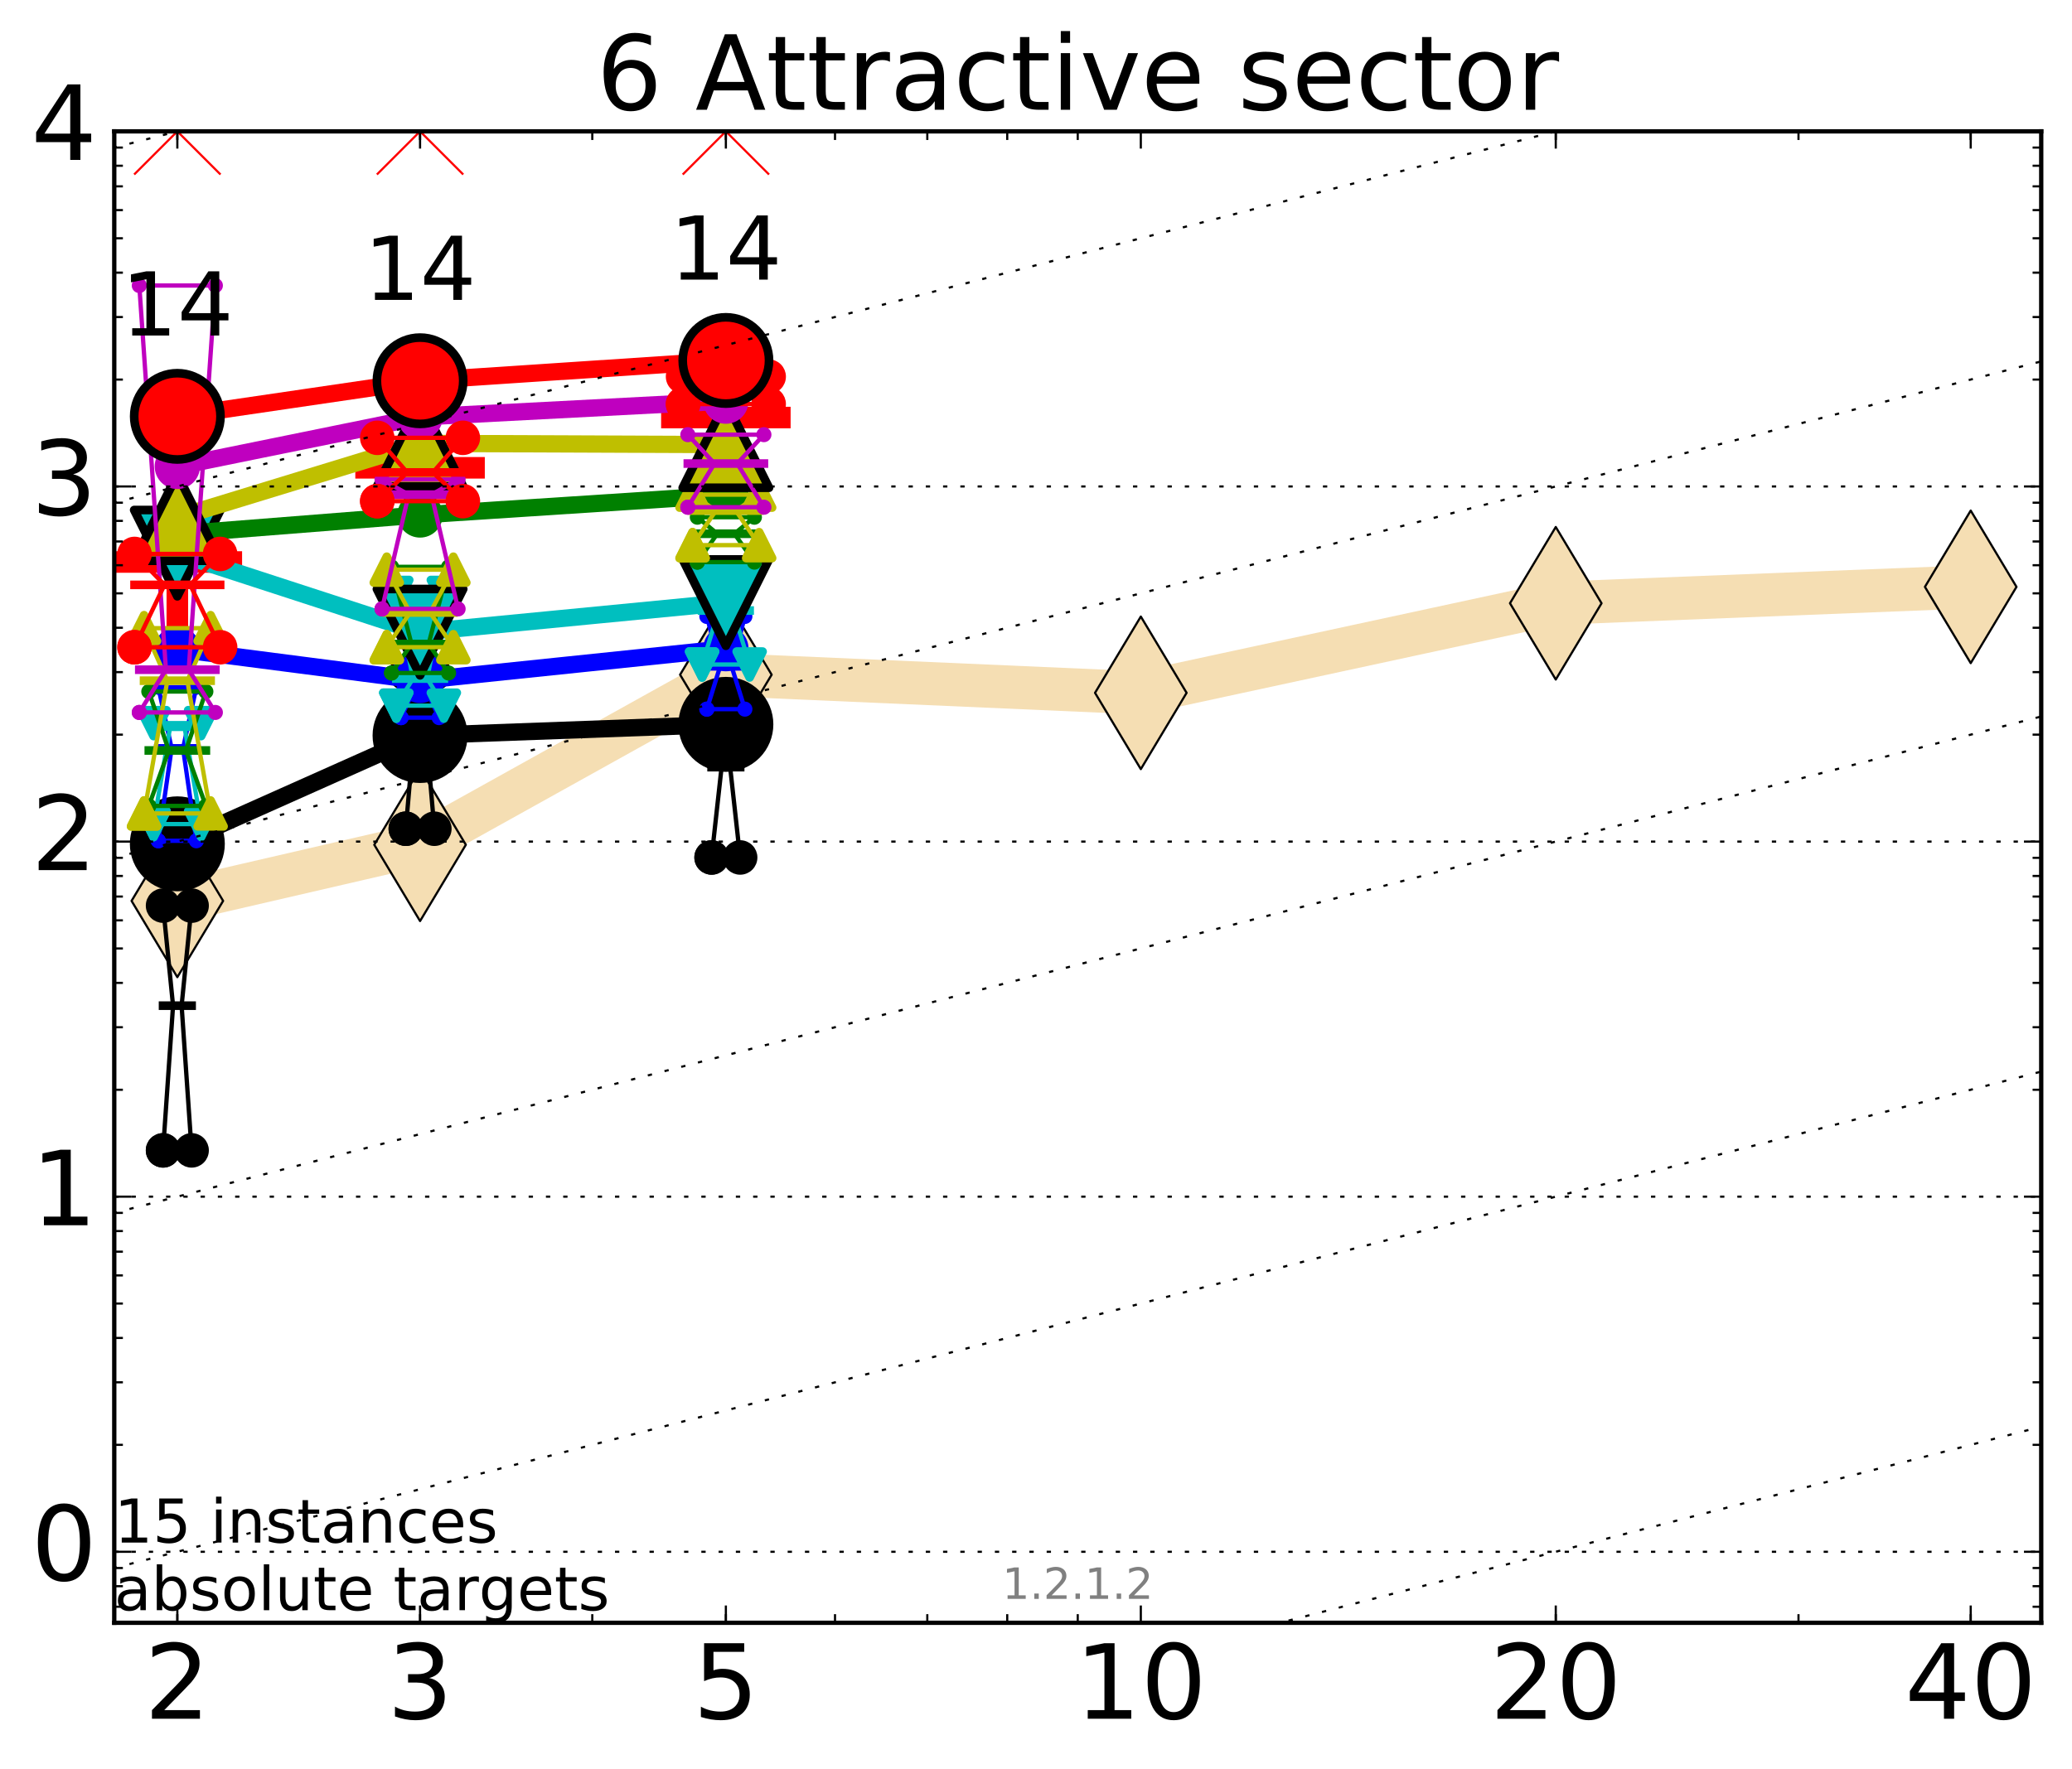 <?xml version="1.0" encoding="utf-8" standalone="no"?>
<!DOCTYPE svg PUBLIC "-//W3C//DTD SVG 1.1//EN"
  "http://www.w3.org/Graphics/SVG/1.1/DTD/svg11.dtd">
<!-- Created with matplotlib (http://matplotlib.org/) -->
<svg height="410pt" version="1.1" viewBox="0 0 480 410" width="480pt" xmlns="http://www.w3.org/2000/svg" xmlns:xlink="http://www.w3.org/1999/xlink">
 <defs>
  <style type="text/css">
*{stroke-linecap:butt;stroke-linejoin:round;stroke-miterlimit:100000;}
  </style>
 </defs>
 <g id="figure_1">
  <g id="patch_1">
   <path d="M 0 410.464 
L 480.07 410.464 
L 480.07 0 
L 0 0 
z
" style="fill:#ffffff;"/>
  </g>
  <g id="axes_1">
   <g id="patch_2">
    <path d="M 26.47 376.036 
L 472.87 376.036 
L 472.87 30.436 
L 26.47 30.436 
z
" style="fill:#ffffff;"/>
   </g>
   <g id="line2d_1">
    <path clip-path="url(#pacb58b4d75)" d="M 41.082 208.755 
L 97.312 195.754 
L 168.155 156.342 
L 264.282 160.548 
L 360.409 139.789 
L 456.536 135.99 
" style="fill:none;stroke:#f5deb3;stroke-linecap:square;stroke-width:10.0;"/>
    <defs>
     <path d="M -0 17.678 
L 10.607 0 
L 0 -17.678 
L -10.607 -0 
z
" id="mf3f8af8117" style="stroke:#000000;stroke-linejoin:miter;stroke-width:0.5;"/>
    </defs>
    <g clip-path="url(#pacb58b4d75)">
     <use style="fill:#f5deb3;stroke:#000000;stroke-linejoin:miter;stroke-width:0.5;" x="41.082" xlink:href="#mf3f8af8117" y="208.755"/>
     <use style="fill:#f5deb3;stroke:#000000;stroke-linejoin:miter;stroke-width:0.5;" x="97.312" xlink:href="#mf3f8af8117" y="195.754"/>
     <use style="fill:#f5deb3;stroke:#000000;stroke-linejoin:miter;stroke-width:0.5;" x="168.155" xlink:href="#mf3f8af8117" y="156.342"/>
     <use style="fill:#f5deb3;stroke:#000000;stroke-linejoin:miter;stroke-width:0.5;" x="264.282" xlink:href="#mf3f8af8117" y="160.548"/>
     <use style="fill:#f5deb3;stroke:#000000;stroke-linejoin:miter;stroke-width:0.5;" x="360.409" xlink:href="#mf3f8af8117" y="139.789"/>
     <use style="fill:#f5deb3;stroke:#000000;stroke-linejoin:miter;stroke-width:0.5;" x="456.536" xlink:href="#mf3f8af8117" y="135.99"/>
    </g>
   </g>
   <g id="line2d_2">
    <defs>
     <path d="M -15 0 
L 15 0 
M 0 15 
L 0 -15 
" id="me7ac43fc95" style="stroke:#ff0000;stroke-width:5.0;"/>
    </defs>
    <g clip-path="url(#pacb58b4d75)">
     <use style="fill:#ff0000;stroke:#ff0000;stroke-width:5.0;" x="41.082" xlink:href="#me7ac43fc95" y="130.226"/>
    </g>
   </g>
   <g id="line2d_3">
    <g clip-path="url(#pacb58b4d75)">
     <use style="fill:#ff0000;stroke:#ff0000;stroke-width:5.0;" x="97.312" xlink:href="#me7ac43fc95" y="108.402"/>
    </g>
   </g>
   <g id="line2d_4">
    <g clip-path="url(#pacb58b4d75)">
     <use style="fill:#ff0000;stroke:#ff0000;stroke-width:5.0;" x="168.155" xlink:href="#me7ac43fc95" y="96.755"/>
    </g>
   </g>
   <g id="line2d_5">
    <path clip-path="url(#pacb58b4d75)" d="M 37.777 266.569 
L 40.09 233.039 
L 37.777 209.857 
L 44.386 209.857 
L 42.073 233.039 
L 44.386 266.569 
L 37.777 266.569 
" style="fill:none;stroke:#000000;stroke-linecap:square;"/>
   </g>
   <g id="line2d_6">
    <path clip-path="url(#pacb58b4d75)" d="M 37.777 266.569 
L 44.386 266.569 
L 44.386 209.857 
L 37.777 209.857 
L 37.777 266.569 
" style="fill:none;"/>
    <defs>
     <path d="M 0 3 
C 0.796 3 1.559 2.684 2.121 2.121 
C 2.684 1.559 3 0.796 3 0 
C 3 -0.796 2.684 -1.559 2.121 -2.121 
C 1.559 -2.684 0.796 -3 0 -3 
C -0.796 -3 -1.559 -2.684 -2.121 -2.121 
C -2.684 -1.559 -3 -0.796 -3 0 
C -3 0.796 -2.684 1.559 -2.121 2.121 
C -1.559 2.684 -0.796 3 0 3 
z
" id="mfe6d85d2e7" style="stroke:#000000;stroke-width:2.0;"/>
    </defs>
    <g clip-path="url(#pacb58b4d75)">
     <use style="stroke:#000000;stroke-width:2.0;" x="37.777" xlink:href="#mfe6d85d2e7" y="266.569"/>
     <use style="stroke:#000000;stroke-width:2.0;" x="44.386" xlink:href="#mfe6d85d2e7" y="266.569"/>
     <use style="stroke:#000000;stroke-width:2.0;" x="44.386" xlink:href="#mfe6d85d2e7" y="209.857"/>
     <use style="stroke:#000000;stroke-width:2.0;" x="37.777" xlink:href="#mfe6d85d2e7" y="209.857"/>
     <use style="stroke:#000000;stroke-width:2.0;" x="37.777" xlink:href="#mfe6d85d2e7" y="266.569"/>
    </g>
   </g>
   <g id="line2d_7">
    <path clip-path="url(#pacb58b4d75)" d="M 37.777 233.039 
L 44.386 233.039 
" style="fill:none;stroke:#000000;stroke-linecap:square;stroke-width:2.0;"/>
   </g>
   <g id="line2d_8">
    <path clip-path="url(#pacb58b4d75)" d="M 94.008 192.037 
L 96.321 165.217 
L 94.008 156.067 
L 100.617 156.067 
L 98.304 165.217 
L 100.617 192.037 
L 94.008 192.037 
" style="fill:none;stroke:#000000;stroke-linecap:square;"/>
   </g>
   <g id="line2d_9">
    <path clip-path="url(#pacb58b4d75)" d="M 94.008 192.037 
L 100.617 192.037 
L 100.617 156.067 
L 94.008 156.067 
L 94.008 192.037 
" style="fill:none;"/>
    <g clip-path="url(#pacb58b4d75)">
     <use style="stroke:#000000;stroke-width:2.0;" x="94.008" xlink:href="#mfe6d85d2e7" y="192.037"/>
     <use style="stroke:#000000;stroke-width:2.0;" x="100.617" xlink:href="#mfe6d85d2e7" y="192.037"/>
     <use style="stroke:#000000;stroke-width:2.0;" x="100.617" xlink:href="#mfe6d85d2e7" y="156.067"/>
     <use style="stroke:#000000;stroke-width:2.0;" x="94.008" xlink:href="#mfe6d85d2e7" y="156.067"/>
     <use style="stroke:#000000;stroke-width:2.0;" x="94.008" xlink:href="#mfe6d85d2e7" y="192.037"/>
    </g>
   </g>
   <g id="line2d_10">
    <path clip-path="url(#pacb58b4d75)" d="M 94.008 165.217 
L 100.617 165.217 
" style="fill:none;stroke:#000000;stroke-linecap:square;stroke-width:2.0;"/>
   </g>
   <g id="line2d_11">
    <path clip-path="url(#pacb58b4d75)" d="M 164.85 198.694 
L 167.163 177.768 
L 164.85 167.388 
L 171.459 167.388 
L 169.146 177.768 
L 171.459 198.694 
L 164.85 198.694 
" style="fill:none;stroke:#000000;stroke-linecap:square;"/>
   </g>
   <g id="line2d_12">
    <path clip-path="url(#pacb58b4d75)" d="M 164.85 198.694 
L 171.459 198.694 
L 171.459 167.388 
L 164.85 167.388 
L 164.85 198.694 
" style="fill:none;"/>
    <g clip-path="url(#pacb58b4d75)">
     <use style="stroke:#000000;stroke-width:2.0;" x="164.85" xlink:href="#mfe6d85d2e7" y="198.694"/>
     <use style="stroke:#000000;stroke-width:2.0;" x="171.459" xlink:href="#mfe6d85d2e7" y="198.694"/>
     <use style="stroke:#000000;stroke-width:2.0;" x="171.459" xlink:href="#mfe6d85d2e7" y="167.388"/>
     <use style="stroke:#000000;stroke-width:2.0;" x="164.85" xlink:href="#mfe6d85d2e7" y="167.388"/>
     <use style="stroke:#000000;stroke-width:2.0;" x="164.85" xlink:href="#mfe6d85d2e7" y="198.694"/>
    </g>
   </g>
   <g id="line2d_13">
    <path clip-path="url(#pacb58b4d75)" d="M 164.85 177.768 
L 171.459 177.768 
" style="fill:none;stroke:#000000;stroke-linecap:square;stroke-width:2.0;"/>
   </g>
   <g id="line2d_14">
    <path clip-path="url(#pacb58b4d75)" d="M 41.082 195.536 
L 97.312 170.436 
" style="fill:none;stroke:#000000;stroke-linecap:square;stroke-width:4.0;"/>
   </g>
   <g id="line2d_15">
    <path clip-path="url(#pacb58b4d75)" d="M 97.312 170.436 
L 168.155 167.851 
" style="fill:none;stroke:#000000;stroke-linecap:square;stroke-width:4.0;"/>
   </g>
   <g id="line2d_16">
    <path clip-path="url(#pacb58b4d75)" d="M 41.082 195.536 
L 97.312 170.436 
L 168.155 167.851 
" style="fill:none;"/>
    <defs>
     <path d="M 0 10 
C 2.652 10 5.196 8.946 7.071 7.071 
C 8.946 5.196 10 2.652 10 0 
C 10 -2.652 8.946 -5.196 7.071 -7.071 
C 5.196 -8.946 2.652 -10 0 -10 
C -2.652 -10 -5.196 -8.946 -7.071 -7.071 
C -8.946 -5.196 -10 -2.652 -10 0 
C -10 2.652 -8.946 5.196 -7.071 7.071 
C -5.196 8.946 -2.652 10 0 10 
z
" id="mdc35f28279" style="stroke:#000000;stroke-width:2.0;"/>
    </defs>
    <g clip-path="url(#pacb58b4d75)">
     <use style="stroke:#000000;stroke-width:2.0;" x="41.082" xlink:href="#mdc35f28279" y="195.536"/>
     <use style="stroke:#000000;stroke-width:2.0;" x="97.312" xlink:href="#mdc35f28279" y="170.436"/>
     <use style="stroke:#000000;stroke-width:2.0;" x="168.155" xlink:href="#mdc35f28279" y="167.851"/>
    </g>
   </g>
   <g id="line2d_17">
    <path clip-path="url(#pacb58b4d75)" d="M 36.676 194.829 
L 39.76 173.412 
L 36.676 159.249 
L 45.488 159.249 
L 42.403 173.412 
L 45.488 194.829 
L 36.676 194.829 
" style="fill:none;stroke:#0000ff;stroke-linecap:square;"/>
   </g>
   <g id="line2d_18">
    <path clip-path="url(#pacb58b4d75)" d="M 36.676 194.829 
L 45.488 194.829 
L 45.488 159.249 
L 36.676 159.249 
L 36.676 194.829 
" style="fill:none;"/>
    <defs>
     <path d="M 0 1.5 
C 0.398 1.5 0.779 1.342 1.061 1.061 
C 1.342 0.779 1.5 0.398 1.5 0 
C 1.5 -0.398 1.342 -0.779 1.061 -1.061 
C 0.779 -1.342 0.398 -1.5 0 -1.5 
C -0.398 -1.5 -0.779 -1.342 -1.061 -1.061 
C -1.342 -0.779 -1.5 -0.398 -1.5 0 
C -1.5 0.398 -1.342 0.779 -1.061 1.061 
C -0.779 1.342 -0.398 1.5 0 1.5 
z
" id="mbba2cbf26a" style="stroke:#0000ff;stroke-width:0.5;"/>
    </defs>
    <g clip-path="url(#pacb58b4d75)">
     <use style="fill:#0000ff;stroke:#0000ff;stroke-width:0.5;" x="36.676" xlink:href="#mbba2cbf26a" y="194.829"/>
     <use style="fill:#0000ff;stroke:#0000ff;stroke-width:0.5;" x="45.488" xlink:href="#mbba2cbf26a" y="194.829"/>
     <use style="fill:#0000ff;stroke:#0000ff;stroke-width:0.5;" x="45.488" xlink:href="#mbba2cbf26a" y="159.249"/>
     <use style="fill:#0000ff;stroke:#0000ff;stroke-width:0.5;" x="36.676" xlink:href="#mbba2cbf26a" y="159.249"/>
     <use style="fill:#0000ff;stroke:#0000ff;stroke-width:0.5;" x="36.676" xlink:href="#mbba2cbf26a" y="194.829"/>
    </g>
   </g>
   <g id="line2d_19">
    <path clip-path="url(#pacb58b4d75)" d="M 36.676 173.412 
L 45.488 173.412 
" style="fill:none;stroke:#0000ff;stroke-linecap:square;stroke-width:2.0;"/>
   </g>
   <g id="line2d_20">
    <path clip-path="url(#pacb58b4d75)" d="M 92.906 166.294 
L 95.991 159.579 
L 92.906 153.59 
L 101.718 153.59 
L 98.634 159.579 
L 101.718 166.294 
L 92.906 166.294 
" style="fill:none;stroke:#0000ff;stroke-linecap:square;"/>
   </g>
   <g id="line2d_21">
    <path clip-path="url(#pacb58b4d75)" d="M 92.906 166.294 
L 101.718 166.294 
L 101.718 153.59 
L 92.906 153.59 
L 92.906 166.294 
" style="fill:none;"/>
    <g clip-path="url(#pacb58b4d75)">
     <use style="fill:#0000ff;stroke:#0000ff;stroke-width:0.5;" x="92.906" xlink:href="#mbba2cbf26a" y="166.294"/>
     <use style="fill:#0000ff;stroke:#0000ff;stroke-width:0.5;" x="101.718" xlink:href="#mbba2cbf26a" y="166.294"/>
     <use style="fill:#0000ff;stroke:#0000ff;stroke-width:0.5;" x="101.718" xlink:href="#mbba2cbf26a" y="153.59"/>
     <use style="fill:#0000ff;stroke:#0000ff;stroke-width:0.5;" x="92.906" xlink:href="#mbba2cbf26a" y="153.59"/>
     <use style="fill:#0000ff;stroke:#0000ff;stroke-width:0.5;" x="92.906" xlink:href="#mbba2cbf26a" y="166.294"/>
    </g>
   </g>
   <g id="line2d_22">
    <path clip-path="url(#pacb58b4d75)" d="M 92.906 159.579 
L 101.718 159.579 
" style="fill:none;stroke:#0000ff;stroke-linecap:square;stroke-width:2.0;"/>
   </g>
   <g id="line2d_23">
    <path clip-path="url(#pacb58b4d75)" d="M 163.749 164.322 
L 166.833 154.403 
L 163.749 142.849 
L 172.561 142.849 
L 169.476 154.403 
L 172.561 164.322 
L 163.749 164.322 
" style="fill:none;stroke:#0000ff;stroke-linecap:square;"/>
   </g>
   <g id="line2d_24">
    <path clip-path="url(#pacb58b4d75)" d="M 163.749 164.322 
L 172.561 164.322 
L 172.561 142.849 
L 163.749 142.849 
L 163.749 164.322 
" style="fill:none;"/>
    <g clip-path="url(#pacb58b4d75)">
     <use style="fill:#0000ff;stroke:#0000ff;stroke-width:0.5;" x="163.749" xlink:href="#mbba2cbf26a" y="164.322"/>
     <use style="fill:#0000ff;stroke:#0000ff;stroke-width:0.5;" x="172.561" xlink:href="#mbba2cbf26a" y="164.322"/>
     <use style="fill:#0000ff;stroke:#0000ff;stroke-width:0.5;" x="172.561" xlink:href="#mbba2cbf26a" y="142.849"/>
     <use style="fill:#0000ff;stroke:#0000ff;stroke-width:0.5;" x="163.749" xlink:href="#mbba2cbf26a" y="142.849"/>
     <use style="fill:#0000ff;stroke:#0000ff;stroke-width:0.5;" x="163.749" xlink:href="#mbba2cbf26a" y="164.322"/>
    </g>
   </g>
   <g id="line2d_25">
    <path clip-path="url(#pacb58b4d75)" d="M 163.749 154.403 
L 172.561 154.403 
" style="fill:none;stroke:#0000ff;stroke-linecap:square;stroke-width:2.0;"/>
   </g>
   <g id="line2d_26">
    <path clip-path="url(#pacb58b4d75)" d="M 41.082 150.392 
L 97.312 157.673 
" style="fill:none;stroke:#0000ff;stroke-linecap:square;stroke-width:4.0;"/>
   </g>
   <g id="line2d_27">
    <path clip-path="url(#pacb58b4d75)" d="M 97.312 157.673 
L 168.155 150.308 
" style="fill:none;stroke:#0000ff;stroke-linecap:square;stroke-width:4.0;"/>
   </g>
   <g id="line2d_28">
    <path clip-path="url(#pacb58b4d75)" d="M 41.082 150.392 
L 97.312 157.673 
L 168.155 150.308 
" style="fill:none;"/>
    <defs>
     <path d="M 0 5 
C 1.326 5 2.598 4.473 3.536 3.536 
C 4.473 2.598 5 1.326 5 0 
C 5 -1.326 4.473 -2.598 3.536 -3.536 
C 2.598 -4.473 1.326 -5 0 -5 
C -1.326 -5 -2.598 -4.473 -3.536 -3.536 
C -4.473 -2.598 -5 -1.326 -5 0 
C -5 1.326 -4.473 2.598 -3.536 3.536 
C -2.598 4.473 -1.326 5 0 5 
z
" id="m324adced6f" style="stroke:#0000ff;stroke-width:0.5;"/>
    </defs>
    <g clip-path="url(#pacb58b4d75)">
     <use style="fill:#0000ff;stroke:#0000ff;stroke-width:0.5;" x="41.082" xlink:href="#m324adced6f" y="150.392"/>
     <use style="fill:#0000ff;stroke:#0000ff;stroke-width:0.5;" x="97.312" xlink:href="#m324adced6f" y="157.673"/>
     <use style="fill:#0000ff;stroke:#0000ff;stroke-width:0.5;" x="168.155" xlink:href="#m324adced6f" y="150.308"/>
    </g>
   </g>
   <g id="line2d_29">
    <path clip-path="url(#pacb58b4d75)" d="M 35.574 190.958 
L 39.429 168.409 
L 35.574 167.57 
L 46.589 167.57 
L 42.734 168.409 
L 46.589 190.958 
L 35.574 190.958 
" style="fill:none;stroke:#00bfbf;stroke-linecap:square;"/>
   </g>
   <g id="line2d_30">
    <path clip-path="url(#pacb58b4d75)" d="M 35.574 190.958 
L 46.589 190.958 
L 46.589 167.57 
L 35.574 167.57 
L 35.574 190.958 
" style="fill:none;"/>
    <defs>
     <path d="M -0 3 
L 3 -3 
L -3 -3 
z
" id="m6affc22778" style="stroke:#00bfbf;stroke-linejoin:miter;stroke-width:2.0;"/>
    </defs>
    <g clip-path="url(#pacb58b4d75)">
     <use style="fill:#00bfbf;stroke:#00bfbf;stroke-linejoin:miter;stroke-width:2.0;" x="35.574" xlink:href="#m6affc22778" y="190.958"/>
     <use style="fill:#00bfbf;stroke:#00bfbf;stroke-linejoin:miter;stroke-width:2.0;" x="46.589" xlink:href="#m6affc22778" y="190.958"/>
     <use style="fill:#00bfbf;stroke:#00bfbf;stroke-linejoin:miter;stroke-width:2.0;" x="46.589" xlink:href="#m6affc22778" y="167.57"/>
     <use style="fill:#00bfbf;stroke:#00bfbf;stroke-linejoin:miter;stroke-width:2.0;" x="35.574" xlink:href="#m6affc22778" y="167.57"/>
     <use style="fill:#00bfbf;stroke:#00bfbf;stroke-linejoin:miter;stroke-width:2.0;" x="35.574" xlink:href="#m6affc22778" y="190.958"/>
    </g>
   </g>
   <g id="line2d_31">
    <path clip-path="url(#pacb58b4d75)" d="M 35.574 168.409 
L 46.589 168.409 
" style="fill:none;stroke:#00bfbf;stroke-linecap:square;stroke-width:2.0;"/>
   </g>
   <g id="line2d_32">
    <path clip-path="url(#pacb58b4d75)" d="M 91.805 163.524 
L 95.66 157.248 
L 91.805 137.397 
L 102.82 137.397 
L 98.965 157.248 
L 102.82 163.524 
L 91.805 163.524 
" style="fill:none;stroke:#00bfbf;stroke-linecap:square;"/>
   </g>
   <g id="line2d_33">
    <path clip-path="url(#pacb58b4d75)" d="M 91.805 163.524 
L 102.82 163.524 
L 102.82 137.397 
L 91.805 137.397 
L 91.805 163.524 
" style="fill:none;"/>
    <g clip-path="url(#pacb58b4d75)">
     <use style="fill:#00bfbf;stroke:#00bfbf;stroke-linejoin:miter;stroke-width:2.0;" x="91.805" xlink:href="#m6affc22778" y="163.524"/>
     <use style="fill:#00bfbf;stroke:#00bfbf;stroke-linejoin:miter;stroke-width:2.0;" x="102.82" xlink:href="#m6affc22778" y="163.524"/>
     <use style="fill:#00bfbf;stroke:#00bfbf;stroke-linejoin:miter;stroke-width:2.0;" x="102.82" xlink:href="#m6affc22778" y="137.397"/>
     <use style="fill:#00bfbf;stroke:#00bfbf;stroke-linejoin:miter;stroke-width:2.0;" x="91.805" xlink:href="#m6affc22778" y="137.397"/>
     <use style="fill:#00bfbf;stroke:#00bfbf;stroke-linejoin:miter;stroke-width:2.0;" x="91.805" xlink:href="#m6affc22778" y="163.524"/>
    </g>
   </g>
   <g id="line2d_34">
    <path clip-path="url(#pacb58b4d75)" d="M 91.805 157.248 
L 102.82 157.248 
" style="fill:none;stroke:#00bfbf;stroke-linecap:square;stroke-width:2.0;"/>
   </g>
   <g id="line2d_35">
    <path clip-path="url(#pacb58b4d75)" d="M 162.647 153.981 
L 166.502 141.481 
L 162.647 133.866 
L 173.662 133.866 
L 169.807 141.481 
L 173.662 153.981 
L 162.647 153.981 
" style="fill:none;stroke:#00bfbf;stroke-linecap:square;"/>
   </g>
   <g id="line2d_36">
    <path clip-path="url(#pacb58b4d75)" d="M 162.647 153.981 
L 173.662 153.981 
L 173.662 133.866 
L 162.647 133.866 
L 162.647 153.981 
" style="fill:none;"/>
    <g clip-path="url(#pacb58b4d75)">
     <use style="fill:#00bfbf;stroke:#00bfbf;stroke-linejoin:miter;stroke-width:2.0;" x="162.647" xlink:href="#m6affc22778" y="153.981"/>
     <use style="fill:#00bfbf;stroke:#00bfbf;stroke-linejoin:miter;stroke-width:2.0;" x="173.662" xlink:href="#m6affc22778" y="153.981"/>
     <use style="fill:#00bfbf;stroke:#00bfbf;stroke-linejoin:miter;stroke-width:2.0;" x="173.662" xlink:href="#m6affc22778" y="133.866"/>
     <use style="fill:#00bfbf;stroke:#00bfbf;stroke-linejoin:miter;stroke-width:2.0;" x="162.647" xlink:href="#m6affc22778" y="133.866"/>
     <use style="fill:#00bfbf;stroke:#00bfbf;stroke-linejoin:miter;stroke-width:2.0;" x="162.647" xlink:href="#m6affc22778" y="153.981"/>
    </g>
   </g>
   <g id="line2d_37">
    <path clip-path="url(#pacb58b4d75)" d="M 162.647 141.481 
L 173.662 141.481 
" style="fill:none;stroke:#00bfbf;stroke-linecap:square;stroke-width:2.0;"/>
   </g>
   <g id="line2d_38">
    <path clip-path="url(#pacb58b4d75)" d="M 41.082 128.184 
L 97.312 146.49 
" style="fill:none;stroke:#00bfbf;stroke-linecap:square;stroke-width:4.0;"/>
   </g>
   <g id="line2d_39">
    <path clip-path="url(#pacb58b4d75)" d="M 97.312 146.49 
L 168.155 139.64 
" style="fill:none;stroke:#00bfbf;stroke-linecap:square;stroke-width:4.0;"/>
   </g>
   <g id="line2d_40">
    <path clip-path="url(#pacb58b4d75)" d="M 41.082 128.184 
L 97.312 146.49 
L 168.155 139.64 
" style="fill:none;"/>
    <defs>
     <path d="M -0 10 
L 10 -10 
L -10 -10 
z
" id="mf2849993c7" style="stroke:#000000;stroke-linejoin:miter;stroke-width:2.0;"/>
    </defs>
    <g clip-path="url(#pacb58b4d75)">
     <use style="fill:#00bfbf;stroke:#000000;stroke-linejoin:miter;stroke-width:2.0;" x="41.082" xlink:href="#mf2849993c7" y="128.184"/>
     <use style="fill:#00bfbf;stroke:#000000;stroke-linejoin:miter;stroke-width:2.0;" x="97.312" xlink:href="#mf2849993c7" y="146.49"/>
     <use style="fill:#00bfbf;stroke:#000000;stroke-linejoin:miter;stroke-width:2.0;" x="168.155" xlink:href="#mf2849993c7" y="139.64"/>
    </g>
   </g>
   <g id="line2d_41">
    <path clip-path="url(#pacb58b4d75)" d="M 34.473 186.749 
L 39.099 173.903 
L 34.473 160.248 
L 47.691 160.248 
L 43.064 173.903 
L 47.691 186.749 
L 34.473 186.749 
" style="fill:none;stroke:#008000;stroke-linecap:square;"/>
   </g>
   <g id="line2d_42">
    <path clip-path="url(#pacb58b4d75)" d="M 34.473 186.749 
L 47.691 186.749 
L 47.691 160.248 
L 34.473 160.248 
L 34.473 186.749 
" style="fill:none;"/>
    <defs>
     <path d="M 0 1.5 
C 0.398 1.5 0.779 1.342 1.061 1.061 
C 1.342 0.779 1.5 0.398 1.5 0 
C 1.5 -0.398 1.342 -0.779 1.061 -1.061 
C 0.779 -1.342 0.398 -1.5 0 -1.5 
C -0.398 -1.5 -0.779 -1.342 -1.061 -1.061 
C -1.342 -0.779 -1.5 -0.398 -1.5 0 
C -1.5 0.398 -1.342 0.779 -1.061 1.061 
C -0.779 1.342 -0.398 1.5 0 1.5 
z
" id="me60d37fbdd" style="stroke:#008000;stroke-width:0.5;"/>
    </defs>
    <g clip-path="url(#pacb58b4d75)">
     <use style="fill:#008000;stroke:#008000;stroke-width:0.5;" x="34.473" xlink:href="#me60d37fbdd" y="186.749"/>
     <use style="fill:#008000;stroke:#008000;stroke-width:0.5;" x="47.691" xlink:href="#me60d37fbdd" y="186.749"/>
     <use style="fill:#008000;stroke:#008000;stroke-width:0.5;" x="47.691" xlink:href="#me60d37fbdd" y="160.248"/>
     <use style="fill:#008000;stroke:#008000;stroke-width:0.5;" x="34.473" xlink:href="#me60d37fbdd" y="160.248"/>
     <use style="fill:#008000;stroke:#008000;stroke-width:0.5;" x="34.473" xlink:href="#me60d37fbdd" y="186.749"/>
    </g>
   </g>
   <g id="line2d_43">
    <path clip-path="url(#pacb58b4d75)" d="M 34.473 173.903 
L 47.691 173.903 
" style="fill:none;stroke:#008000;stroke-linecap:square;stroke-width:2.0;"/>
   </g>
   <g id="line2d_44">
    <path clip-path="url(#pacb58b4d75)" d="M 90.703 155.947 
L 95.33 149.232 
L 90.703 131.356 
L 103.921 131.356 
L 99.295 149.232 
L 103.921 155.947 
L 90.703 155.947 
" style="fill:none;stroke:#008000;stroke-linecap:square;"/>
   </g>
   <g id="line2d_45">
    <path clip-path="url(#pacb58b4d75)" d="M 90.703 155.947 
L 103.921 155.947 
L 103.921 131.356 
L 90.703 131.356 
L 90.703 155.947 
" style="fill:none;"/>
    <g clip-path="url(#pacb58b4d75)">
     <use style="fill:#008000;stroke:#008000;stroke-width:0.5;" x="90.703" xlink:href="#me60d37fbdd" y="155.947"/>
     <use style="fill:#008000;stroke:#008000;stroke-width:0.5;" x="103.921" xlink:href="#me60d37fbdd" y="155.947"/>
     <use style="fill:#008000;stroke:#008000;stroke-width:0.5;" x="103.921" xlink:href="#me60d37fbdd" y="131.356"/>
     <use style="fill:#008000;stroke:#008000;stroke-width:0.5;" x="90.703" xlink:href="#me60d37fbdd" y="131.356"/>
     <use style="fill:#008000;stroke:#008000;stroke-width:0.5;" x="90.703" xlink:href="#me60d37fbdd" y="155.947"/>
    </g>
   </g>
   <g id="line2d_46">
    <path clip-path="url(#pacb58b4d75)" d="M 90.703 149.232 
L 103.921 149.232 
" style="fill:none;stroke:#008000;stroke-linecap:square;stroke-width:2.0;"/>
   </g>
   <g id="line2d_47">
    <path clip-path="url(#pacb58b4d75)" d="M 161.546 130.258 
L 166.172 123.681 
L 161.546 119.849 
L 174.763 119.849 
L 170.137 123.681 
L 174.763 130.258 
L 161.546 130.258 
" style="fill:none;stroke:#008000;stroke-linecap:square;"/>
   </g>
   <g id="line2d_48">
    <path clip-path="url(#pacb58b4d75)" d="M 161.546 130.258 
L 174.763 130.258 
L 174.763 119.849 
L 161.546 119.849 
L 161.546 130.258 
" style="fill:none;"/>
    <g clip-path="url(#pacb58b4d75)">
     <use style="fill:#008000;stroke:#008000;stroke-width:0.5;" x="161.546" xlink:href="#me60d37fbdd" y="130.258"/>
     <use style="fill:#008000;stroke:#008000;stroke-width:0.5;" x="174.763" xlink:href="#me60d37fbdd" y="130.258"/>
     <use style="fill:#008000;stroke:#008000;stroke-width:0.5;" x="174.763" xlink:href="#me60d37fbdd" y="119.849"/>
     <use style="fill:#008000;stroke:#008000;stroke-width:0.5;" x="161.546" xlink:href="#me60d37fbdd" y="119.849"/>
     <use style="fill:#008000;stroke:#008000;stroke-width:0.5;" x="161.546" xlink:href="#me60d37fbdd" y="130.258"/>
    </g>
   </g>
   <g id="line2d_49">
    <path clip-path="url(#pacb58b4d75)" d="M 161.546 123.681 
L 174.763 123.681 
" style="fill:none;stroke:#008000;stroke-linecap:square;stroke-width:2.0;"/>
   </g>
   <g id="line2d_50">
    <path clip-path="url(#pacb58b4d75)" d="M 41.082 123.759 
L 97.312 119.327 
" style="fill:none;stroke:#008000;stroke-linecap:square;stroke-width:4.0;"/>
   </g>
   <g id="line2d_51">
    <path clip-path="url(#pacb58b4d75)" d="M 97.312 119.327 
L 168.155 114.714 
" style="fill:none;stroke:#008000;stroke-linecap:square;stroke-width:4.0;"/>
   </g>
   <g id="line2d_52">
    <path clip-path="url(#pacb58b4d75)" d="M 41.082 123.759 
L 97.312 119.327 
L 168.155 114.714 
" style="fill:none;"/>
    <defs>
     <path d="M 0 5 
C 1.326 5 2.598 4.473 3.536 3.536 
C 4.473 2.598 5 1.326 5 0 
C 5 -1.326 4.473 -2.598 3.536 -3.536 
C 2.598 -4.473 1.326 -5 0 -5 
C -1.326 -5 -2.598 -4.473 -3.536 -3.536 
C -4.473 -2.598 -5 -1.326 -5 0 
C -5 1.326 -4.473 2.598 -3.536 3.536 
C -2.598 4.473 -1.326 5 0 5 
z
" id="mecdf55ffd7" style="stroke:#008000;stroke-width:0.5;"/>
    </defs>
    <g clip-path="url(#pacb58b4d75)">
     <use style="fill:#008000;stroke:#008000;stroke-width:0.5;" x="41.082" xlink:href="#mecdf55ffd7" y="123.759"/>
     <use style="fill:#008000;stroke:#008000;stroke-width:0.5;" x="97.312" xlink:href="#mecdf55ffd7" y="119.327"/>
     <use style="fill:#008000;stroke:#008000;stroke-width:0.5;" x="168.155" xlink:href="#mecdf55ffd7" y="114.714"/>
    </g>
   </g>
   <g id="line2d_53">
    <path clip-path="url(#pacb58b4d75)" d="M 33.371 188.492 
L 38.768 157.738 
L 33.371 145.556 
L 48.792 145.556 
L 43.395 157.738 
L 48.792 188.492 
L 33.371 188.492 
" style="fill:none;stroke:#bfbf00;stroke-linecap:square;"/>
   </g>
   <g id="line2d_54">
    <path clip-path="url(#pacb58b4d75)" d="M 33.371 188.492 
L 48.792 188.492 
L 48.792 145.556 
L 33.371 145.556 
L 33.371 188.492 
" style="fill:none;"/>
    <defs>
     <path d="M 0 -3 
L -3 3 
L 3 3 
z
" id="m1b98f05138" style="stroke:#bfbf00;stroke-linejoin:miter;stroke-width:2.0;"/>
    </defs>
    <g clip-path="url(#pacb58b4d75)">
     <use style="fill:#bfbf00;stroke:#bfbf00;stroke-linejoin:miter;stroke-width:2.0;" x="33.371" xlink:href="#m1b98f05138" y="188.492"/>
     <use style="fill:#bfbf00;stroke:#bfbf00;stroke-linejoin:miter;stroke-width:2.0;" x="48.792" xlink:href="#m1b98f05138" y="188.492"/>
     <use style="fill:#bfbf00;stroke:#bfbf00;stroke-linejoin:miter;stroke-width:2.0;" x="48.792" xlink:href="#m1b98f05138" y="145.556"/>
     <use style="fill:#bfbf00;stroke:#bfbf00;stroke-linejoin:miter;stroke-width:2.0;" x="33.371" xlink:href="#m1b98f05138" y="145.556"/>
     <use style="fill:#bfbf00;stroke:#bfbf00;stroke-linejoin:miter;stroke-width:2.0;" x="33.371" xlink:href="#m1b98f05138" y="188.492"/>
    </g>
   </g>
   <g id="line2d_55">
    <path clip-path="url(#pacb58b4d75)" d="M 33.371 157.738 
L 48.792 157.738 
" style="fill:none;stroke:#bfbf00;stroke-linecap:square;stroke-width:2.0;"/>
   </g>
   <g id="line2d_56">
    <path clip-path="url(#pacb58b4d75)" d="M 89.602 149.967 
L 94.999 141.939 
L 89.602 132.004 
L 105.023 132.004 
L 99.625 141.939 
L 105.023 149.967 
L 89.602 149.967 
" style="fill:none;stroke:#bfbf00;stroke-linecap:square;"/>
   </g>
   <g id="line2d_57">
    <path clip-path="url(#pacb58b4d75)" d="M 89.602 149.967 
L 105.023 149.967 
L 105.023 132.004 
L 89.602 132.004 
L 89.602 149.967 
" style="fill:none;"/>
    <g clip-path="url(#pacb58b4d75)">
     <use style="fill:#bfbf00;stroke:#bfbf00;stroke-linejoin:miter;stroke-width:2.0;" x="89.602" xlink:href="#m1b98f05138" y="149.967"/>
     <use style="fill:#bfbf00;stroke:#bfbf00;stroke-linejoin:miter;stroke-width:2.0;" x="105.023" xlink:href="#m1b98f05138" y="149.967"/>
     <use style="fill:#bfbf00;stroke:#bfbf00;stroke-linejoin:miter;stroke-width:2.0;" x="105.023" xlink:href="#m1b98f05138" y="132.004"/>
     <use style="fill:#bfbf00;stroke:#bfbf00;stroke-linejoin:miter;stroke-width:2.0;" x="89.602" xlink:href="#m1b98f05138" y="132.004"/>
     <use style="fill:#bfbf00;stroke:#bfbf00;stroke-linejoin:miter;stroke-width:2.0;" x="89.602" xlink:href="#m1b98f05138" y="149.967"/>
    </g>
   </g>
   <g id="line2d_58">
    <path clip-path="url(#pacb58b4d75)" d="M 89.602 141.939 
L 105.023 141.939 
" style="fill:none;stroke:#bfbf00;stroke-linecap:square;stroke-width:2.0;"/>
   </g>
   <g id="line2d_59">
    <path clip-path="url(#pacb58b4d75)" d="M 160.444 126.326 
L 165.841 118.32 
L 160.444 114.623 
L 175.865 114.623 
L 170.468 118.32 
L 175.865 126.326 
L 160.444 126.326 
" style="fill:none;stroke:#bfbf00;stroke-linecap:square;"/>
   </g>
   <g id="line2d_60">
    <path clip-path="url(#pacb58b4d75)" d="M 160.444 126.326 
L 175.865 126.326 
L 175.865 114.623 
L 160.444 114.623 
L 160.444 126.326 
" style="fill:none;"/>
    <g clip-path="url(#pacb58b4d75)">
     <use style="fill:#bfbf00;stroke:#bfbf00;stroke-linejoin:miter;stroke-width:2.0;" x="160.444" xlink:href="#m1b98f05138" y="126.326"/>
     <use style="fill:#bfbf00;stroke:#bfbf00;stroke-linejoin:miter;stroke-width:2.0;" x="175.865" xlink:href="#m1b98f05138" y="126.326"/>
     <use style="fill:#bfbf00;stroke:#bfbf00;stroke-linejoin:miter;stroke-width:2.0;" x="175.865" xlink:href="#m1b98f05138" y="114.623"/>
     <use style="fill:#bfbf00;stroke:#bfbf00;stroke-linejoin:miter;stroke-width:2.0;" x="160.444" xlink:href="#m1b98f05138" y="114.623"/>
     <use style="fill:#bfbf00;stroke:#bfbf00;stroke-linejoin:miter;stroke-width:2.0;" x="160.444" xlink:href="#m1b98f05138" y="126.326"/>
    </g>
   </g>
   <g id="line2d_61">
    <path clip-path="url(#pacb58b4d75)" d="M 160.444 118.32 
L 175.865 118.32 
" style="fill:none;stroke:#bfbf00;stroke-linecap:square;stroke-width:2.0;"/>
   </g>
   <g id="line2d_62">
    <path clip-path="url(#pacb58b4d75)" d="M 41.082 119.945 
L 97.312 102.737 
" style="fill:none;stroke:#bfbf00;stroke-linecap:square;stroke-width:4.0;"/>
   </g>
   <g id="line2d_63">
    <path clip-path="url(#pacb58b4d75)" d="M 97.312 102.737 
L 168.155 103.027 
" style="fill:none;stroke:#bfbf00;stroke-linecap:square;stroke-width:4.0;"/>
   </g>
   <g id="line2d_64">
    <path clip-path="url(#pacb58b4d75)" d="M 41.082 119.945 
L 97.312 102.737 
L 168.155 103.027 
" style="fill:none;"/>
    <defs>
     <path d="M 0 -10 
L -10 10 
L 10 10 
z
" id="m5c35b699cc" style="stroke:#000000;stroke-linejoin:miter;stroke-width:2.0;"/>
    </defs>
    <g clip-path="url(#pacb58b4d75)">
     <use style="fill:#bfbf00;stroke:#000000;stroke-linejoin:miter;stroke-width:2.0;" x="41.082" xlink:href="#m5c35b699cc" y="119.945"/>
     <use style="fill:#bfbf00;stroke:#000000;stroke-linejoin:miter;stroke-width:2.0;" x="97.312" xlink:href="#m5c35b699cc" y="102.737"/>
     <use style="fill:#bfbf00;stroke:#000000;stroke-linejoin:miter;stroke-width:2.0;" x="168.155" xlink:href="#m5c35b699cc" y="103.027"/>
    </g>
   </g>
   <g id="line2d_65">
    <path clip-path="url(#pacb58b4d75)" d="M 32.27 165.088 
L 38.438 155.186 
L 32.27 66.161 
L 49.893 66.161 
L 43.725 155.186 
L 49.893 165.088 
L 32.27 165.088 
" style="fill:none;stroke:#bf00bf;stroke-linecap:square;"/>
   </g>
   <g id="line2d_66">
    <path clip-path="url(#pacb58b4d75)" d="M 32.27 165.088 
L 49.893 165.088 
L 49.893 66.161 
L 32.27 66.161 
L 32.27 165.088 
" style="fill:none;"/>
    <defs>
     <path d="M 0 1.5 
C 0.398 1.5 0.779 1.342 1.061 1.061 
C 1.342 0.779 1.5 0.398 1.5 0 
C 1.5 -0.398 1.342 -0.779 1.061 -1.061 
C 0.779 -1.342 0.398 -1.5 0 -1.5 
C -0.398 -1.5 -0.779 -1.342 -1.061 -1.061 
C -1.342 -0.779 -1.5 -0.398 -1.5 0 
C -1.5 0.398 -1.342 0.779 -1.061 1.061 
C -0.779 1.342 -0.398 1.5 0 1.5 
z
" id="m1c4adad51a" style="stroke:#bf00bf;stroke-width:0.5;"/>
    </defs>
    <g clip-path="url(#pacb58b4d75)">
     <use style="fill:#bf00bf;stroke:#bf00bf;stroke-width:0.5;" x="32.27" xlink:href="#m1c4adad51a" y="165.088"/>
     <use style="fill:#bf00bf;stroke:#bf00bf;stroke-width:0.5;" x="49.893" xlink:href="#m1c4adad51a" y="165.088"/>
     <use style="fill:#bf00bf;stroke:#bf00bf;stroke-width:0.5;" x="49.893" xlink:href="#m1c4adad51a" y="66.161"/>
     <use style="fill:#bf00bf;stroke:#bf00bf;stroke-width:0.5;" x="32.27" xlink:href="#m1c4adad51a" y="66.161"/>
     <use style="fill:#bf00bf;stroke:#bf00bf;stroke-width:0.5;" x="32.27" xlink:href="#m1c4adad51a" y="165.088"/>
    </g>
   </g>
   <g id="line2d_67">
    <path clip-path="url(#pacb58b4d75)" d="M 32.27 155.186 
L 49.893 155.186 
" style="fill:none;stroke:#bf00bf;stroke-linecap:square;stroke-width:2.0;"/>
   </g>
   <g id="line2d_68">
    <path clip-path="url(#pacb58b4d75)" d="M 88.5 141.099 
L 94.669 114.618 
L 88.5 111.103 
L 106.124 111.103 
L 99.956 114.618 
L 106.124 141.099 
L 88.5 141.099 
" style="fill:none;stroke:#bf00bf;stroke-linecap:square;"/>
   </g>
   <g id="line2d_69">
    <path clip-path="url(#pacb58b4d75)" d="M 88.5 141.099 
L 106.124 141.099 
L 106.124 111.103 
L 88.5 111.103 
L 88.5 141.099 
" style="fill:none;"/>
    <g clip-path="url(#pacb58b4d75)">
     <use style="fill:#bf00bf;stroke:#bf00bf;stroke-width:0.5;" x="88.5" xlink:href="#m1c4adad51a" y="141.099"/>
     <use style="fill:#bf00bf;stroke:#bf00bf;stroke-width:0.5;" x="106.124" xlink:href="#m1c4adad51a" y="141.099"/>
     <use style="fill:#bf00bf;stroke:#bf00bf;stroke-width:0.5;" x="106.124" xlink:href="#m1c4adad51a" y="111.103"/>
     <use style="fill:#bf00bf;stroke:#bf00bf;stroke-width:0.5;" x="88.5" xlink:href="#m1c4adad51a" y="111.103"/>
     <use style="fill:#bf00bf;stroke:#bf00bf;stroke-width:0.5;" x="88.5" xlink:href="#m1c4adad51a" y="141.099"/>
    </g>
   </g>
   <g id="line2d_70">
    <path clip-path="url(#pacb58b4d75)" d="M 88.5 114.618 
L 106.124 114.618 
" style="fill:none;stroke:#bf00bf;stroke-linecap:square;stroke-width:2.0;"/>
   </g>
   <g id="line2d_71">
    <path clip-path="url(#pacb58b4d75)" d="M 159.343 117.535 
L 165.511 107.418 
L 159.343 100.718 
L 176.966 100.718 
L 170.798 107.418 
L 176.966 117.535 
L 159.343 117.535 
" style="fill:none;stroke:#bf00bf;stroke-linecap:square;"/>
   </g>
   <g id="line2d_72">
    <path clip-path="url(#pacb58b4d75)" d="M 159.343 117.535 
L 176.966 117.535 
L 176.966 100.718 
L 159.343 100.718 
L 159.343 117.535 
" style="fill:none;"/>
    <g clip-path="url(#pacb58b4d75)">
     <use style="fill:#bf00bf;stroke:#bf00bf;stroke-width:0.5;" x="159.343" xlink:href="#m1c4adad51a" y="117.535"/>
     <use style="fill:#bf00bf;stroke:#bf00bf;stroke-width:0.5;" x="176.966" xlink:href="#m1c4adad51a" y="117.535"/>
     <use style="fill:#bf00bf;stroke:#bf00bf;stroke-width:0.5;" x="176.966" xlink:href="#m1c4adad51a" y="100.718"/>
     <use style="fill:#bf00bf;stroke:#bf00bf;stroke-width:0.5;" x="159.343" xlink:href="#m1c4adad51a" y="100.718"/>
     <use style="fill:#bf00bf;stroke:#bf00bf;stroke-width:0.5;" x="159.343" xlink:href="#m1c4adad51a" y="117.535"/>
    </g>
   </g>
   <g id="line2d_73">
    <path clip-path="url(#pacb58b4d75)" d="M 159.343 107.418 
L 176.966 107.418 
" style="fill:none;stroke:#bf00bf;stroke-linecap:square;stroke-width:2.0;"/>
   </g>
   <g id="line2d_74">
    <path clip-path="url(#pacb58b4d75)" d="M 41.082 108.077 
L 97.312 96.628 
" style="fill:none;stroke:#bf00bf;stroke-linecap:square;stroke-width:4.0;"/>
   </g>
   <g id="line2d_75">
    <path clip-path="url(#pacb58b4d75)" d="M 97.312 96.628 
L 168.155 92.946 
" style="fill:none;stroke:#bf00bf;stroke-linecap:square;stroke-width:4.0;"/>
   </g>
   <g id="line2d_76">
    <path clip-path="url(#pacb58b4d75)" d="M 41.082 108.077 
L 97.312 96.628 
L 168.155 92.946 
" style="fill:none;"/>
    <defs>
     <path d="M 0 5 
C 1.326 5 2.598 4.473 3.536 3.536 
C 4.473 2.598 5 1.326 5 0 
C 5 -1.326 4.473 -2.598 3.536 -3.536 
C 2.598 -4.473 1.326 -5 0 -5 
C -1.326 -5 -2.598 -4.473 -3.536 -3.536 
C -4.473 -2.598 -5 -1.326 -5 0 
C -5 1.326 -4.473 2.598 -3.536 3.536 
C -2.598 4.473 -1.326 5 0 5 
z
" id="m964b6a794b" style="stroke:#bf00bf;stroke-width:0.5;"/>
    </defs>
    <g clip-path="url(#pacb58b4d75)">
     <use style="fill:#bf00bf;stroke:#bf00bf;stroke-width:0.5;" x="41.082" xlink:href="#m964b6a794b" y="108.077"/>
     <use style="fill:#bf00bf;stroke:#bf00bf;stroke-width:0.5;" x="97.312" xlink:href="#m964b6a794b" y="96.628"/>
     <use style="fill:#bf00bf;stroke:#bf00bf;stroke-width:0.5;" x="168.155" xlink:href="#m964b6a794b" y="92.946"/>
    </g>
   </g>
   <g id="line2d_77">
    <path clip-path="url(#pacb58b4d75)" d="M 31.168 149.984 
L 38.108 135.528 
L 31.168 128.365 
L 50.995 128.365 
L 44.056 135.528 
L 50.995 149.984 
L 31.168 149.984 
" style="fill:none;stroke:#ff0000;stroke-linecap:square;"/>
   </g>
   <g id="line2d_78">
    <path clip-path="url(#pacb58b4d75)" d="M 31.168 149.984 
L 50.995 149.984 
L 50.995 128.365 
L 31.168 128.365 
L 31.168 149.984 
" style="fill:none;"/>
    <defs>
     <path d="M 0 3 
C 0.796 3 1.559 2.684 2.121 2.121 
C 2.684 1.559 3 0.796 3 0 
C 3 -0.796 2.684 -1.559 2.121 -2.121 
C 1.559 -2.684 0.796 -3 0 -3 
C -0.796 -3 -1.559 -2.684 -2.121 -2.121 
C -2.684 -1.559 -3 -0.796 -3 0 
C -3 0.796 -2.684 1.559 -2.121 2.121 
C -1.559 2.684 -0.796 3 0 3 
z
" id="mcf1624b354" style="stroke:#ff0000;stroke-width:2.0;"/>
    </defs>
    <g clip-path="url(#pacb58b4d75)">
     <use style="fill:#ff0000;stroke:#ff0000;stroke-width:2.0;" x="31.168" xlink:href="#mcf1624b354" y="149.984"/>
     <use style="fill:#ff0000;stroke:#ff0000;stroke-width:2.0;" x="50.995" xlink:href="#mcf1624b354" y="149.984"/>
     <use style="fill:#ff0000;stroke:#ff0000;stroke-width:2.0;" x="50.995" xlink:href="#mcf1624b354" y="128.365"/>
     <use style="fill:#ff0000;stroke:#ff0000;stroke-width:2.0;" x="31.168" xlink:href="#mcf1624b354" y="128.365"/>
     <use style="fill:#ff0000;stroke:#ff0000;stroke-width:2.0;" x="31.168" xlink:href="#mcf1624b354" y="149.984"/>
    </g>
   </g>
   <g id="line2d_79">
    <path clip-path="url(#pacb58b4d75)" d="M 31.168 135.528 
L 50.995 135.528 
" style="fill:none;stroke:#ff0000;stroke-linecap:square;stroke-width:2.0;"/>
   </g>
   <g id="line2d_80">
    <path clip-path="url(#pacb58b4d75)" d="M 87.399 116.132 
L 94.338 109.479 
L 87.399 101.454 
L 107.226 101.454 
L 100.286 109.479 
L 107.226 116.132 
L 87.399 116.132 
" style="fill:none;stroke:#ff0000;stroke-linecap:square;"/>
   </g>
   <g id="line2d_81">
    <path clip-path="url(#pacb58b4d75)" d="M 87.399 116.132 
L 107.226 116.132 
L 107.226 101.454 
L 87.399 101.454 
L 87.399 116.132 
" style="fill:none;"/>
    <g clip-path="url(#pacb58b4d75)">
     <use style="fill:#ff0000;stroke:#ff0000;stroke-width:2.0;" x="87.399" xlink:href="#mcf1624b354" y="116.132"/>
     <use style="fill:#ff0000;stroke:#ff0000;stroke-width:2.0;" x="107.226" xlink:href="#mcf1624b354" y="116.132"/>
     <use style="fill:#ff0000;stroke:#ff0000;stroke-width:2.0;" x="107.226" xlink:href="#mcf1624b354" y="101.454"/>
     <use style="fill:#ff0000;stroke:#ff0000;stroke-width:2.0;" x="87.399" xlink:href="#mcf1624b354" y="101.454"/>
     <use style="fill:#ff0000;stroke:#ff0000;stroke-width:2.0;" x="87.399" xlink:href="#mcf1624b354" y="116.132"/>
    </g>
   </g>
   <g id="line2d_82">
    <path clip-path="url(#pacb58b4d75)" d="M 87.399 109.479 
L 107.226 109.479 
" style="fill:none;stroke:#ff0000;stroke-linecap:square;stroke-width:2.0;"/>
   </g>
   <g id="line2d_83">
    <path clip-path="url(#pacb58b4d75)" d="M 158.241 93.625 
L 165.181 90.9 
L 158.241 87.268 
L 178.068 87.268 
L 171.129 90.9 
L 178.068 93.625 
L 158.241 93.625 
" style="fill:none;stroke:#ff0000;stroke-linecap:square;"/>
   </g>
   <g id="line2d_84">
    <path clip-path="url(#pacb58b4d75)" d="M 158.241 93.625 
L 178.068 93.625 
L 178.068 87.268 
L 158.241 87.268 
L 158.241 93.625 
" style="fill:none;"/>
    <g clip-path="url(#pacb58b4d75)">
     <use style="fill:#ff0000;stroke:#ff0000;stroke-width:2.0;" x="158.241" xlink:href="#mcf1624b354" y="93.625"/>
     <use style="fill:#ff0000;stroke:#ff0000;stroke-width:2.0;" x="178.068" xlink:href="#mcf1624b354" y="93.625"/>
     <use style="fill:#ff0000;stroke:#ff0000;stroke-width:2.0;" x="178.068" xlink:href="#mcf1624b354" y="87.268"/>
     <use style="fill:#ff0000;stroke:#ff0000;stroke-width:2.0;" x="158.241" xlink:href="#mcf1624b354" y="87.268"/>
     <use style="fill:#ff0000;stroke:#ff0000;stroke-width:2.0;" x="158.241" xlink:href="#mcf1624b354" y="93.625"/>
    </g>
   </g>
   <g id="line2d_85">
    <path clip-path="url(#pacb58b4d75)" d="M 158.241 90.9 
L 178.068 90.9 
" style="fill:none;stroke:#ff0000;stroke-linecap:square;stroke-width:2.0;"/>
   </g>
   <g id="line2d_86">
    <path clip-path="url(#pacb58b4d75)" d="M 41.082 96.477 
L 97.312 88.228 
" style="fill:none;stroke:#ff0000;stroke-linecap:square;stroke-width:4.0;"/>
   </g>
   <g id="line2d_87">
    <path clip-path="url(#pacb58b4d75)" d="M 97.312 88.228 
L 168.155 83.526 
" style="fill:none;stroke:#ff0000;stroke-linecap:square;stroke-width:4.0;"/>
   </g>
   <g id="line2d_88">
    <path clip-path="url(#pacb58b4d75)" d="M 41.082 96.477 
L 97.312 88.228 
L 168.155 83.526 
" style="fill:none;"/>
    <defs>
     <path d="M 0 10 
C 2.652 10 5.196 8.946 7.071 7.071 
C 8.946 5.196 10 2.652 10 0 
C 10 -2.652 8.946 -5.196 7.071 -7.071 
C 5.196 -8.946 2.652 -10 0 -10 
C -2.652 -10 -5.196 -8.946 -7.071 -7.071 
C -8.946 -5.196 -10 -2.652 -10 0 
C -10 2.652 -8.946 5.196 -7.071 7.071 
C -5.196 8.946 -2.652 10 0 10 
z
" id="mc566010608" style="stroke:#000000;stroke-width:2.0;"/>
    </defs>
    <g clip-path="url(#pacb58b4d75)">
     <use style="fill:#ff0000;stroke:#000000;stroke-width:2.0;" x="41.082" xlink:href="#mc566010608" y="96.477"/>
     <use style="fill:#ff0000;stroke:#000000;stroke-width:2.0;" x="97.312" xlink:href="#mc566010608" y="88.228"/>
     <use style="fill:#ff0000;stroke:#000000;stroke-width:2.0;" x="168.155" xlink:href="#mc566010608" y="83.526"/>
    </g>
   </g>
   <g id="line2d_89"/>
   <g id="line2d_90"/>
   <g id="line2d_91"/>
   <g id="line2d_92"/>
   <g id="line2d_93"/>
   <g id="line2d_94"/>
   <g id="line2d_95"/>
   <g id="line2d_96">
    <defs>
     <path d="M -10 10 
L 10 -10 
M -10 -10 
L 10 10 
" id="m19a89a4a7c" style="stroke:#ff0000;stroke-width:0.5;"/>
    </defs>
    <g clip-path="url(#pacb58b4d75)">
     <use style="fill:#ff0000;stroke:#ff0000;stroke-width:0.5;" x="41.082" xlink:href="#m19a89a4a7c" y="30.434"/>
     <use style="fill:#ff0000;stroke:#ff0000;stroke-width:0.5;" x="97.312" xlink:href="#m19a89a4a7c" y="30.435"/>
     <use style="fill:#ff0000;stroke:#ff0000;stroke-width:0.5;" x="168.155" xlink:href="#m19a89a4a7c" y="30.436"/>
    </g>
   </g>
   <g id="line2d_97">
    <path clip-path="url(#pacb58b4d75)" d="M 159.059 411.464 
L 481.07 328.487 
" style="fill:none;stroke:#000000;stroke-dasharray:1,3;stroke-dashoffset:0.0;stroke-width:0.5;"/>
   </g>
   <g id="line2d_98">
    <path clip-path="url(#pacb58b4d75)" d="M -1 370.423 
L 481.07 246.201 
" style="fill:none;stroke:#000000;stroke-dasharray:1,3;stroke-dashoffset:0.0;stroke-width:0.5;"/>
   </g>
   <g id="line2d_99">
    <path clip-path="url(#pacb58b4d75)" d="M -1 288.137 
L 481.07 163.915 
" style="fill:none;stroke:#000000;stroke-dasharray:1,3;stroke-dashoffset:0.0;stroke-width:0.5;"/>
   </g>
   <g id="line2d_100">
    <path clip-path="url(#pacb58b4d75)" d="M -1 205.851 
L 481.07 81.629 
" style="fill:none;stroke:#000000;stroke-dasharray:1,3;stroke-dashoffset:0.0;stroke-width:0.5;"/>
   </g>
   <g id="line2d_101">
    <path clip-path="url(#pacb58b4d75)" d="M -1 123.566 
L 481.07 -0.656 
" style="fill:none;stroke:#000000;stroke-dasharray:1,3;stroke-dashoffset:0.0;stroke-width:0.5;"/>
   </g>
   <g id="line2d_102">
    <path clip-path="url(#pacb58b4d75)" d="M -1 41.28 
L 163.077 -1 
" style="fill:none;stroke:#000000;stroke-dasharray:1,3;stroke-dashoffset:0.0;stroke-width:0.5;"/>
   </g>
   <g id="line2d_103">
    <path clip-path="url(#pacb58b4d75)" style="fill:none;stroke:#000000;stroke-dasharray:1,3;stroke-dashoffset:0.0;stroke-width:0.5;"/>
   </g>
   <g id="line2d_104">
    <path clip-path="url(#pacb58b4d75)" style="fill:none;stroke:#000000;stroke-dasharray:1,3;stroke-dashoffset:0.0;stroke-width:0.5;"/>
   </g>
   <g id="line2d_105">
    <path clip-path="url(#pacb58b4d75)" style="fill:none;stroke:#000000;stroke-dasharray:1,3;stroke-dashoffset:0.0;stroke-width:0.5;"/>
   </g>
   <g id="patch_3">
    <path d="M 26.47 30.436 
L 472.87 30.436 
" style="fill:none;stroke:#000000;stroke-linecap:square;stroke-linejoin:miter;"/>
   </g>
   <g id="patch_4">
    <path d="M 472.87 376.036 
L 472.87 30.436 
" style="fill:none;stroke:#000000;stroke-linecap:square;stroke-linejoin:miter;"/>
   </g>
   <g id="patch_5">
    <path d="M 26.47 376.036 
L 472.87 376.036 
" style="fill:none;stroke:#000000;stroke-linecap:square;stroke-linejoin:miter;"/>
   </g>
   <g id="patch_6">
    <path d="M 26.47 376.036 
L 26.47 30.436 
" style="fill:none;stroke:#000000;stroke-linecap:square;stroke-linejoin:miter;"/>
   </g>
   <g id="matplotlib.axis_1">
    <g id="xtick_1">
     <g id="line2d_106">
      <defs>
       <path d="M 0 0 
L 0 -4 
" id="m6b62c3f0cf" style="stroke:#000000;stroke-width:0.5;"/>
      </defs>
      <g>
       <use style="stroke:#000000;stroke-width:0.5;" x="41.082" xlink:href="#m6b62c3f0cf" y="376.036"/>
      </g>
     </g>
     <g id="line2d_107">
      <defs>
       <path d="M 0 0 
L 0 4 
" id="m147620f922" style="stroke:#000000;stroke-width:0.5;"/>
      </defs>
      <g>
       <use style="stroke:#000000;stroke-width:0.5;" x="41.082" xlink:href="#m147620f922" y="30.436"/>
      </g>
     </g>
     <g id="text_1">
      <!-- 2 -->
      <defs>
       <path d="M 19.188 8.297 
L 53.609 8.297 
L 53.609 0 
L 7.328 0 
L 7.328 8.297 
Q 12.938 14.109 22.625 23.891 
Q 32.328 33.688 34.812 36.531 
Q 39.547 41.844 41.422 45.531 
Q 43.312 49.219 43.312 52.781 
Q 43.312 58.594 39.234 62.25 
Q 35.156 65.922 28.609 65.922 
Q 23.969 65.922 18.812 64.312 
Q 13.672 62.703 7.812 59.422 
L 7.812 69.391 
Q 13.766 71.781 18.938 73 
Q 24.125 74.219 28.422 74.219 
Q 39.75 74.219 46.484 68.547 
Q 53.219 62.891 53.219 53.422 
Q 53.219 48.922 51.531 44.891 
Q 49.859 40.875 45.406 35.406 
Q 44.188 33.984 37.641 27.219 
Q 31.109 20.453 19.188 8.297 
" id="BitstreamVeraSans-Roman-32"/>
      </defs>
      <g transform="translate(33.447 398.272)scale(0.24 -0.24)">
       <use xlink:href="#BitstreamVeraSans-Roman-32"/>
      </g>
     </g>
    </g>
    <g id="xtick_2">
     <g id="line2d_108">
      <g>
       <use style="stroke:#000000;stroke-width:0.5;" x="97.312" xlink:href="#m6b62c3f0cf" y="376.036"/>
      </g>
     </g>
     <g id="line2d_109">
      <g>
       <use style="stroke:#000000;stroke-width:0.5;" x="97.312" xlink:href="#m147620f922" y="30.436"/>
      </g>
     </g>
     <g id="text_2">
      <!-- 3 -->
      <defs>
       <path d="M 40.578 39.312 
Q 47.656 37.797 51.625 33 
Q 55.609 28.219 55.609 21.188 
Q 55.609 10.406 48.188 4.484 
Q 40.766 -1.422 27.094 -1.422 
Q 22.516 -1.422 17.656 -0.516 
Q 12.797 0.391 7.625 2.203 
L 7.625 11.719 
Q 11.719 9.328 16.594 8.109 
Q 21.484 6.891 26.812 6.891 
Q 36.078 6.891 40.938 10.547 
Q 45.797 14.203 45.797 21.188 
Q 45.797 27.641 41.281 31.266 
Q 36.766 34.906 28.719 34.906 
L 20.219 34.906 
L 20.219 43.016 
L 29.109 43.016 
Q 36.375 43.016 40.234 45.922 
Q 44.094 48.828 44.094 54.297 
Q 44.094 59.906 40.109 62.906 
Q 36.141 65.922 28.719 65.922 
Q 24.656 65.922 20.016 65.031 
Q 15.375 64.156 9.812 62.312 
L 9.812 71.094 
Q 15.438 72.656 20.344 73.438 
Q 25.25 74.219 29.594 74.219 
Q 40.828 74.219 47.359 69.109 
Q 53.906 64.016 53.906 55.328 
Q 53.906 49.266 50.438 45.094 
Q 46.969 40.922 40.578 39.312 
" id="BitstreamVeraSans-Roman-33"/>
      </defs>
      <g transform="translate(89.677 398.272)scale(0.24 -0.24)">
       <use xlink:href="#BitstreamVeraSans-Roman-33"/>
      </g>
     </g>
    </g>
    <g id="xtick_3">
     <g id="line2d_110">
      <g>
       <use style="stroke:#000000;stroke-width:0.5;" x="168.155" xlink:href="#m6b62c3f0cf" y="376.036"/>
      </g>
     </g>
     <g id="line2d_111">
      <g>
       <use style="stroke:#000000;stroke-width:0.5;" x="168.155" xlink:href="#m147620f922" y="30.436"/>
      </g>
     </g>
     <g id="text_3">
      <!-- 5 -->
      <defs>
       <path d="M 10.797 72.906 
L 49.516 72.906 
L 49.516 64.594 
L 19.828 64.594 
L 19.828 46.734 
Q 21.969 47.469 24.109 47.828 
Q 26.266 48.188 28.422 48.188 
Q 40.625 48.188 47.75 41.5 
Q 54.891 34.812 54.891 23.391 
Q 54.891 11.625 47.562 5.094 
Q 40.234 -1.422 26.906 -1.422 
Q 22.312 -1.422 17.547 -0.641 
Q 12.797 0.141 7.719 1.703 
L 7.719 11.625 
Q 12.109 9.234 16.797 8.062 
Q 21.484 6.891 26.703 6.891 
Q 35.156 6.891 40.078 11.328 
Q 45.016 15.766 45.016 23.391 
Q 45.016 31 40.078 35.438 
Q 35.156 39.891 26.703 39.891 
Q 22.75 39.891 18.812 39.016 
Q 14.891 38.141 10.797 36.281 
z
" id="BitstreamVeraSans-Roman-35"/>
      </defs>
      <g transform="translate(160.52 398.272)scale(0.24 -0.24)">
       <use xlink:href="#BitstreamVeraSans-Roman-35"/>
      </g>
     </g>
    </g>
    <g id="xtick_4">
     <g id="line2d_112">
      <g>
       <use style="stroke:#000000;stroke-width:0.5;" x="264.282" xlink:href="#m6b62c3f0cf" y="376.036"/>
      </g>
     </g>
     <g id="line2d_113">
      <g>
       <use style="stroke:#000000;stroke-width:0.5;" x="264.282" xlink:href="#m147620f922" y="30.436"/>
      </g>
     </g>
     <g id="text_4">
      <!-- 10 -->
      <defs>
       <path d="M 31.781 66.406 
Q 24.172 66.406 20.328 58.906 
Q 16.5 51.422 16.5 36.375 
Q 16.5 21.391 20.328 13.891 
Q 24.172 6.391 31.781 6.391 
Q 39.453 6.391 43.281 13.891 
Q 47.125 21.391 47.125 36.375 
Q 47.125 51.422 43.281 58.906 
Q 39.453 66.406 31.781 66.406 
M 31.781 74.219 
Q 44.047 74.219 50.516 64.516 
Q 56.984 54.828 56.984 36.375 
Q 56.984 17.969 50.516 8.266 
Q 44.047 -1.422 31.781 -1.422 
Q 19.531 -1.422 13.062 8.266 
Q 6.594 17.969 6.594 36.375 
Q 6.594 54.828 13.062 64.516 
Q 19.531 74.219 31.781 74.219 
" id="BitstreamVeraSans-Roman-30"/>
       <path d="M 12.406 8.297 
L 28.516 8.297 
L 28.516 63.922 
L 10.984 60.406 
L 10.984 69.391 
L 28.422 72.906 
L 38.281 72.906 
L 38.281 8.297 
L 54.391 8.297 
L 54.391 0 
L 12.406 0 
z
" id="BitstreamVeraSans-Roman-31"/>
      </defs>
      <g transform="translate(249.012 398.272)scale(0.24 -0.24)">
       <use xlink:href="#BitstreamVeraSans-Roman-31"/>
       <use x="63.623" xlink:href="#BitstreamVeraSans-Roman-30"/>
      </g>
     </g>
    </g>
    <g id="xtick_5">
     <g id="line2d_114">
      <g>
       <use style="stroke:#000000;stroke-width:0.5;" x="360.409" xlink:href="#m6b62c3f0cf" y="376.036"/>
      </g>
     </g>
     <g id="line2d_115">
      <g>
       <use style="stroke:#000000;stroke-width:0.5;" x="360.409" xlink:href="#m147620f922" y="30.436"/>
      </g>
     </g>
     <g id="text_5">
      <!-- 20 -->
      <g transform="translate(345.139 398.272)scale(0.24 -0.24)">
       <use xlink:href="#BitstreamVeraSans-Roman-32"/>
       <use x="63.623" xlink:href="#BitstreamVeraSans-Roman-30"/>
      </g>
     </g>
    </g>
    <g id="xtick_6">
     <g id="line2d_116">
      <g>
       <use style="stroke:#000000;stroke-width:0.5;" x="456.536" xlink:href="#m6b62c3f0cf" y="376.036"/>
      </g>
     </g>
     <g id="line2d_117">
      <g>
       <use style="stroke:#000000;stroke-width:0.5;" x="456.536" xlink:href="#m147620f922" y="30.436"/>
      </g>
     </g>
     <g id="text_6">
      <!-- 40 -->
      <defs>
       <path d="M 37.797 64.312 
L 12.891 25.391 
L 37.797 25.391 
z
M 35.203 72.906 
L 47.609 72.906 
L 47.609 25.391 
L 58.016 25.391 
L 58.016 17.188 
L 47.609 17.188 
L 47.609 0 
L 37.797 0 
L 37.797 17.188 
L 4.891 17.188 
L 4.891 26.703 
z
" id="BitstreamVeraSans-Roman-34"/>
      </defs>
      <g transform="translate(441.266 398.272)scale(0.24 -0.24)">
       <use xlink:href="#BitstreamVeraSans-Roman-34"/>
       <use x="63.623" xlink:href="#BitstreamVeraSans-Roman-30"/>
      </g>
     </g>
    </g>
    <g id="xtick_7">
     <g id="line2d_118">
      <defs>
       <path d="M 0 0 
L 0 -2 
" id="m3655c8a5e3" style="stroke:#000000;stroke-width:0.5;"/>
      </defs>
      <g>
       <use style="stroke:#000000;stroke-width:0.5;" x="41.082" xlink:href="#m3655c8a5e3" y="376.036"/>
      </g>
     </g>
     <g id="line2d_119">
      <defs>
       <path d="M 0 0 
L 0 2 
" id="m203ffd6a32" style="stroke:#000000;stroke-width:0.5;"/>
      </defs>
      <g>
       <use style="stroke:#000000;stroke-width:0.5;" x="41.082" xlink:href="#m203ffd6a32" y="30.436"/>
      </g>
     </g>
    </g>
    <g id="xtick_8">
     <g id="line2d_120">
      <g>
       <use style="stroke:#000000;stroke-width:0.5;" x="97.312" xlink:href="#m3655c8a5e3" y="376.036"/>
      </g>
     </g>
     <g id="line2d_121">
      <g>
       <use style="stroke:#000000;stroke-width:0.5;" x="97.312" xlink:href="#m203ffd6a32" y="30.436"/>
      </g>
     </g>
    </g>
    <g id="xtick_9">
     <g id="line2d_122">
      <g>
       <use style="stroke:#000000;stroke-width:0.5;" x="137.209" xlink:href="#m3655c8a5e3" y="376.036"/>
      </g>
     </g>
     <g id="line2d_123">
      <g>
       <use style="stroke:#000000;stroke-width:0.5;" x="137.209" xlink:href="#m203ffd6a32" y="30.436"/>
      </g>
     </g>
    </g>
    <g id="xtick_10">
     <g id="line2d_124">
      <g>
       <use style="stroke:#000000;stroke-width:0.5;" x="168.155" xlink:href="#m3655c8a5e3" y="376.036"/>
      </g>
     </g>
     <g id="line2d_125">
      <g>
       <use style="stroke:#000000;stroke-width:0.5;" x="168.155" xlink:href="#m203ffd6a32" y="30.436"/>
      </g>
     </g>
    </g>
    <g id="xtick_11">
     <g id="line2d_126">
      <g>
       <use style="stroke:#000000;stroke-width:0.5;" x="193.439" xlink:href="#m3655c8a5e3" y="376.036"/>
      </g>
     </g>
     <g id="line2d_127">
      <g>
       <use style="stroke:#000000;stroke-width:0.5;" x="193.439" xlink:href="#m203ffd6a32" y="30.436"/>
      </g>
     </g>
    </g>
    <g id="xtick_12">
     <g id="line2d_128">
      <g>
       <use style="stroke:#000000;stroke-width:0.5;" x="214.817" xlink:href="#m3655c8a5e3" y="376.036"/>
      </g>
     </g>
     <g id="line2d_129">
      <g>
       <use style="stroke:#000000;stroke-width:0.5;" x="214.817" xlink:href="#m203ffd6a32" y="30.436"/>
      </g>
     </g>
    </g>
    <g id="xtick_13">
     <g id="line2d_130">
      <g>
       <use style="stroke:#000000;stroke-width:0.5;" x="233.336" xlink:href="#m3655c8a5e3" y="376.036"/>
      </g>
     </g>
     <g id="line2d_131">
      <g>
       <use style="stroke:#000000;stroke-width:0.5;" x="233.336" xlink:href="#m203ffd6a32" y="30.436"/>
      </g>
     </g>
    </g>
    <g id="xtick_14">
     <g id="line2d_132">
      <g>
       <use style="stroke:#000000;stroke-width:0.5;" x="249.67" xlink:href="#m3655c8a5e3" y="376.036"/>
      </g>
     </g>
     <g id="line2d_133">
      <g>
       <use style="stroke:#000000;stroke-width:0.5;" x="249.67" xlink:href="#m203ffd6a32" y="30.436"/>
      </g>
     </g>
    </g>
    <g id="xtick_15">
     <g id="line2d_134">
      <g>
       <use style="stroke:#000000;stroke-width:0.5;" x="360.409" xlink:href="#m3655c8a5e3" y="376.036"/>
      </g>
     </g>
     <g id="line2d_135">
      <g>
       <use style="stroke:#000000;stroke-width:0.5;" x="360.409" xlink:href="#m203ffd6a32" y="30.436"/>
      </g>
     </g>
    </g>
    <g id="xtick_16">
     <g id="line2d_136">
      <g>
       <use style="stroke:#000000;stroke-width:0.5;" x="416.639" xlink:href="#m3655c8a5e3" y="376.036"/>
      </g>
     </g>
     <g id="line2d_137">
      <g>
       <use style="stroke:#000000;stroke-width:0.5;" x="416.639" xlink:href="#m203ffd6a32" y="30.436"/>
      </g>
     </g>
    </g>
    <g id="xtick_17">
     <g id="line2d_138">
      <g>
       <use style="stroke:#000000;stroke-width:0.5;" x="456.536" xlink:href="#m3655c8a5e3" y="376.036"/>
      </g>
     </g>
     <g id="line2d_139">
      <g>
       <use style="stroke:#000000;stroke-width:0.5;" x="456.536" xlink:href="#m203ffd6a32" y="30.436"/>
      </g>
     </g>
    </g>
   </g>
   <g id="matplotlib.axis_2">
    <g id="ytick_1">
     <g id="line2d_140">
      <path clip-path="url(#pacb58b4d75)" d="M 26.47 359.579 
L 472.87 359.579 
" style="fill:none;stroke:#000000;stroke-dasharray:1,3;stroke-dashoffset:0.0;stroke-width:0.5;"/>
     </g>
     <g id="line2d_141">
      <defs>
       <path d="M 0 0 
L 4 0 
" id="m038f1695bd" style="stroke:#000000;stroke-width:0.5;"/>
      </defs>
      <g>
       <use style="stroke:#000000;stroke-width:0.5;" x="26.47" xlink:href="#m038f1695bd" y="359.579"/>
      </g>
     </g>
     <g id="line2d_142">
      <defs>
       <path d="M 0 0 
L -4 0 
" id="mad2442291a" style="stroke:#000000;stroke-width:0.5;"/>
      </defs>
      <g>
       <use style="stroke:#000000;stroke-width:0.5;" x="472.87" xlink:href="#mad2442291a" y="359.579"/>
      </g>
     </g>
     <g id="text_7">
      <!-- 0 -->
      <g transform="translate(7.2 366.202)scale(0.24 -0.24)">
       <use xlink:href="#BitstreamVeraSans-Roman-30"/>
      </g>
     </g>
    </g>
    <g id="ytick_2">
     <g id="line2d_143">
      <path clip-path="url(#pacb58b4d75)" d="M 26.47 277.293 
L 472.87 277.293 
" style="fill:none;stroke:#000000;stroke-dasharray:1,3;stroke-dashoffset:0.0;stroke-width:0.5;"/>
     </g>
     <g id="line2d_144">
      <g>
       <use style="stroke:#000000;stroke-width:0.5;" x="26.47" xlink:href="#m038f1695bd" y="277.293"/>
      </g>
     </g>
     <g id="line2d_145">
      <g>
       <use style="stroke:#000000;stroke-width:0.5;" x="472.87" xlink:href="#mad2442291a" y="277.293"/>
      </g>
     </g>
     <g id="text_8">
      <!-- 1 -->
      <g transform="translate(7.2 283.916)scale(0.24 -0.24)">
       <use xlink:href="#BitstreamVeraSans-Roman-31"/>
      </g>
     </g>
    </g>
    <g id="ytick_3">
     <g id="line2d_146">
      <path clip-path="url(#pacb58b4d75)" d="M 26.47 195.008 
L 472.87 195.008 
" style="fill:none;stroke:#000000;stroke-dasharray:1,3;stroke-dashoffset:0.0;stroke-width:0.5;"/>
     </g>
     <g id="line2d_147">
      <g>
       <use style="stroke:#000000;stroke-width:0.5;" x="26.47" xlink:href="#m038f1695bd" y="195.008"/>
      </g>
     </g>
     <g id="line2d_148">
      <g>
       <use style="stroke:#000000;stroke-width:0.5;" x="472.87" xlink:href="#mad2442291a" y="195.008"/>
      </g>
     </g>
     <g id="text_9">
      <!-- 2 -->
      <g transform="translate(7.2 201.63)scale(0.24 -0.24)">
       <use xlink:href="#BitstreamVeraSans-Roman-32"/>
      </g>
     </g>
    </g>
    <g id="ytick_4">
     <g id="line2d_149">
      <path clip-path="url(#pacb58b4d75)" d="M 26.47 112.722 
L 472.87 112.722 
" style="fill:none;stroke:#000000;stroke-dasharray:1,3;stroke-dashoffset:0.0;stroke-width:0.5;"/>
     </g>
     <g id="line2d_150">
      <g>
       <use style="stroke:#000000;stroke-width:0.5;" x="26.47" xlink:href="#m038f1695bd" y="112.722"/>
      </g>
     </g>
     <g id="line2d_151">
      <g>
       <use style="stroke:#000000;stroke-width:0.5;" x="472.87" xlink:href="#mad2442291a" y="112.722"/>
      </g>
     </g>
     <g id="text_10">
      <!-- 3 -->
      <g transform="translate(7.2 119.344)scale(0.24 -0.24)">
       <use xlink:href="#BitstreamVeraSans-Roman-33"/>
      </g>
     </g>
    </g>
    <g id="ytick_5">
     <g id="line2d_152">
      <path clip-path="url(#pacb58b4d75)" d="M 26.47 30.436 
L 472.87 30.436 
" style="fill:none;stroke:#000000;stroke-dasharray:1,3;stroke-dashoffset:0.0;stroke-width:0.5;"/>
     </g>
     <g id="line2d_153">
      <g>
       <use style="stroke:#000000;stroke-width:0.5;" x="26.47" xlink:href="#m038f1695bd" y="30.436"/>
      </g>
     </g>
     <g id="line2d_154">
      <g>
       <use style="stroke:#000000;stroke-width:0.5;" x="472.87" xlink:href="#mad2442291a" y="30.436"/>
      </g>
     </g>
     <g id="text_11">
      <!-- 4 -->
      <g transform="translate(7.2 37.059)scale(0.24 -0.24)">
       <use xlink:href="#BitstreamVeraSans-Roman-34"/>
      </g>
     </g>
    </g>
    <g id="ytick_6">
     <g id="line2d_155">
      <defs>
       <path d="M 0 0 
L 2 0 
" id="m11c1977c7e" style="stroke:#000000;stroke-width:0.5;"/>
      </defs>
      <g>
       <use style="stroke:#000000;stroke-width:0.5;" x="26.47" xlink:href="#m11c1977c7e" y="372.325"/>
      </g>
     </g>
     <g id="line2d_156">
      <defs>
       <path d="M 0 0 
L -2 0 
" id="m6a725e07d6" style="stroke:#000000;stroke-width:0.5;"/>
      </defs>
      <g>
       <use style="stroke:#000000;stroke-width:0.5;" x="472.87" xlink:href="#m6a725e07d6" y="372.325"/>
      </g>
     </g>
    </g>
    <g id="ytick_7">
     <g id="line2d_157">
      <g>
       <use style="stroke:#000000;stroke-width:0.5;" x="26.47" xlink:href="#m11c1977c7e" y="367.553"/>
      </g>
     </g>
     <g id="line2d_158">
      <g>
       <use style="stroke:#000000;stroke-width:0.5;" x="472.87" xlink:href="#m6a725e07d6" y="367.553"/>
      </g>
     </g>
    </g>
    <g id="ytick_8">
     <g id="line2d_159">
      <g>
       <use style="stroke:#000000;stroke-width:0.5;" x="26.47" xlink:href="#m11c1977c7e" y="363.344"/>
      </g>
     </g>
     <g id="line2d_160">
      <g>
       <use style="stroke:#000000;stroke-width:0.5;" x="472.87" xlink:href="#m6a725e07d6" y="363.344"/>
      </g>
     </g>
    </g>
    <g id="ytick_9">
     <g id="line2d_161">
      <g>
       <use style="stroke:#000000;stroke-width:0.5;" x="26.47" xlink:href="#m11c1977c7e" y="334.809"/>
      </g>
     </g>
     <g id="line2d_162">
      <g>
       <use style="stroke:#000000;stroke-width:0.5;" x="472.87" xlink:href="#m6a725e07d6" y="334.809"/>
      </g>
     </g>
    </g>
    <g id="ytick_10">
     <g id="line2d_163">
      <g>
       <use style="stroke:#000000;stroke-width:0.5;" x="26.47" xlink:href="#m11c1977c7e" y="320.319"/>
      </g>
     </g>
     <g id="line2d_164">
      <g>
       <use style="stroke:#000000;stroke-width:0.5;" x="472.87" xlink:href="#m6a725e07d6" y="320.319"/>
      </g>
     </g>
    </g>
    <g id="ytick_11">
     <g id="line2d_165">
      <g>
       <use style="stroke:#000000;stroke-width:0.5;" x="26.47" xlink:href="#m11c1977c7e" y="310.038"/>
      </g>
     </g>
     <g id="line2d_166">
      <g>
       <use style="stroke:#000000;stroke-width:0.5;" x="472.87" xlink:href="#m6a725e07d6" y="310.038"/>
      </g>
     </g>
    </g>
    <g id="ytick_12">
     <g id="line2d_167">
      <g>
       <use style="stroke:#000000;stroke-width:0.5;" x="26.47" xlink:href="#m11c1977c7e" y="302.064"/>
      </g>
     </g>
     <g id="line2d_168">
      <g>
       <use style="stroke:#000000;stroke-width:0.5;" x="472.87" xlink:href="#m6a725e07d6" y="302.064"/>
      </g>
     </g>
    </g>
    <g id="ytick_13">
     <g id="line2d_169">
      <g>
       <use style="stroke:#000000;stroke-width:0.5;" x="26.47" xlink:href="#m11c1977c7e" y="295.548"/>
      </g>
     </g>
     <g id="line2d_170">
      <g>
       <use style="stroke:#000000;stroke-width:0.5;" x="472.87" xlink:href="#m6a725e07d6" y="295.548"/>
      </g>
     </g>
    </g>
    <g id="ytick_14">
     <g id="line2d_171">
      <g>
       <use style="stroke:#000000;stroke-width:0.5;" x="26.47" xlink:href="#m11c1977c7e" y="290.04"/>
      </g>
     </g>
     <g id="line2d_172">
      <g>
       <use style="stroke:#000000;stroke-width:0.5;" x="472.87" xlink:href="#m6a725e07d6" y="290.04"/>
      </g>
     </g>
    </g>
    <g id="ytick_15">
     <g id="line2d_173">
      <g>
       <use style="stroke:#000000;stroke-width:0.5;" x="26.47" xlink:href="#m11c1977c7e" y="285.268"/>
      </g>
     </g>
     <g id="line2d_174">
      <g>
       <use style="stroke:#000000;stroke-width:0.5;" x="472.87" xlink:href="#m6a725e07d6" y="285.268"/>
      </g>
     </g>
    </g>
    <g id="ytick_16">
     <g id="line2d_175">
      <g>
       <use style="stroke:#000000;stroke-width:0.5;" x="26.47" xlink:href="#m11c1977c7e" y="281.059"/>
      </g>
     </g>
     <g id="line2d_176">
      <g>
       <use style="stroke:#000000;stroke-width:0.5;" x="472.87" xlink:href="#m6a725e07d6" y="281.059"/>
      </g>
     </g>
    </g>
    <g id="ytick_17">
     <g id="line2d_177">
      <g>
       <use style="stroke:#000000;stroke-width:0.5;" x="26.47" xlink:href="#m11c1977c7e" y="252.523"/>
      </g>
     </g>
     <g id="line2d_178">
      <g>
       <use style="stroke:#000000;stroke-width:0.5;" x="472.87" xlink:href="#m6a725e07d6" y="252.523"/>
      </g>
     </g>
    </g>
    <g id="ytick_18">
     <g id="line2d_179">
      <g>
       <use style="stroke:#000000;stroke-width:0.5;" x="26.47" xlink:href="#m11c1977c7e" y="238.033"/>
      </g>
     </g>
     <g id="line2d_180">
      <g>
       <use style="stroke:#000000;stroke-width:0.5;" x="472.87" xlink:href="#m6a725e07d6" y="238.033"/>
      </g>
     </g>
    </g>
    <g id="ytick_19">
     <g id="line2d_181">
      <g>
       <use style="stroke:#000000;stroke-width:0.5;" x="26.47" xlink:href="#m11c1977c7e" y="227.752"/>
      </g>
     </g>
     <g id="line2d_182">
      <g>
       <use style="stroke:#000000;stroke-width:0.5;" x="472.87" xlink:href="#m6a725e07d6" y="227.752"/>
      </g>
     </g>
    </g>
    <g id="ytick_20">
     <g id="line2d_183">
      <g>
       <use style="stroke:#000000;stroke-width:0.5;" x="26.47" xlink:href="#m11c1977c7e" y="219.778"/>
      </g>
     </g>
     <g id="line2d_184">
      <g>
       <use style="stroke:#000000;stroke-width:0.5;" x="472.87" xlink:href="#m6a725e07d6" y="219.778"/>
      </g>
     </g>
    </g>
    <g id="ytick_21">
     <g id="line2d_185">
      <g>
       <use style="stroke:#000000;stroke-width:0.5;" x="26.47" xlink:href="#m11c1977c7e" y="213.263"/>
      </g>
     </g>
     <g id="line2d_186">
      <g>
       <use style="stroke:#000000;stroke-width:0.5;" x="472.87" xlink:href="#m6a725e07d6" y="213.263"/>
      </g>
     </g>
    </g>
    <g id="ytick_22">
     <g id="line2d_187">
      <g>
       <use style="stroke:#000000;stroke-width:0.5;" x="26.47" xlink:href="#m11c1977c7e" y="207.754"/>
      </g>
     </g>
     <g id="line2d_188">
      <g>
       <use style="stroke:#000000;stroke-width:0.5;" x="472.87" xlink:href="#m6a725e07d6" y="207.754"/>
      </g>
     </g>
    </g>
    <g id="ytick_23">
     <g id="line2d_189">
      <g>
       <use style="stroke:#000000;stroke-width:0.5;" x="26.47" xlink:href="#m11c1977c7e" y="202.982"/>
      </g>
     </g>
     <g id="line2d_190">
      <g>
       <use style="stroke:#000000;stroke-width:0.5;" x="472.87" xlink:href="#m6a725e07d6" y="202.982"/>
      </g>
     </g>
    </g>
    <g id="ytick_24">
     <g id="line2d_191">
      <g>
       <use style="stroke:#000000;stroke-width:0.5;" x="26.47" xlink:href="#m11c1977c7e" y="198.773"/>
      </g>
     </g>
     <g id="line2d_192">
      <g>
       <use style="stroke:#000000;stroke-width:0.5;" x="472.87" xlink:href="#m6a725e07d6" y="198.773"/>
      </g>
     </g>
    </g>
    <g id="ytick_25">
     <g id="line2d_193">
      <g>
       <use style="stroke:#000000;stroke-width:0.5;" x="26.47" xlink:href="#m11c1977c7e" y="170.237"/>
      </g>
     </g>
     <g id="line2d_194">
      <g>
       <use style="stroke:#000000;stroke-width:0.5;" x="472.87" xlink:href="#m6a725e07d6" y="170.237"/>
      </g>
     </g>
    </g>
    <g id="ytick_26">
     <g id="line2d_195">
      <g>
       <use style="stroke:#000000;stroke-width:0.5;" x="26.47" xlink:href="#m11c1977c7e" y="155.747"/>
      </g>
     </g>
     <g id="line2d_196">
      <g>
       <use style="stroke:#000000;stroke-width:0.5;" x="472.87" xlink:href="#m6a725e07d6" y="155.747"/>
      </g>
     </g>
    </g>
    <g id="ytick_27">
     <g id="line2d_197">
      <g>
       <use style="stroke:#000000;stroke-width:0.5;" x="26.47" xlink:href="#m11c1977c7e" y="145.467"/>
      </g>
     </g>
     <g id="line2d_198">
      <g>
       <use style="stroke:#000000;stroke-width:0.5;" x="472.87" xlink:href="#m6a725e07d6" y="145.467"/>
      </g>
     </g>
    </g>
    <g id="ytick_28">
     <g id="line2d_199">
      <g>
       <use style="stroke:#000000;stroke-width:0.5;" x="26.47" xlink:href="#m11c1977c7e" y="137.492"/>
      </g>
     </g>
     <g id="line2d_200">
      <g>
       <use style="stroke:#000000;stroke-width:0.5;" x="472.87" xlink:href="#m6a725e07d6" y="137.492"/>
      </g>
     </g>
    </g>
    <g id="ytick_29">
     <g id="line2d_201">
      <g>
       <use style="stroke:#000000;stroke-width:0.5;" x="26.47" xlink:href="#m11c1977c7e" y="130.977"/>
      </g>
     </g>
     <g id="line2d_202">
      <g>
       <use style="stroke:#000000;stroke-width:0.5;" x="472.87" xlink:href="#m6a725e07d6" y="130.977"/>
      </g>
     </g>
    </g>
    <g id="ytick_30">
     <g id="line2d_203">
      <g>
       <use style="stroke:#000000;stroke-width:0.5;" x="26.47" xlink:href="#m11c1977c7e" y="125.468"/>
      </g>
     </g>
     <g id="line2d_204">
      <g>
       <use style="stroke:#000000;stroke-width:0.5;" x="472.87" xlink:href="#m6a725e07d6" y="125.468"/>
      </g>
     </g>
    </g>
    <g id="ytick_31">
     <g id="line2d_205">
      <g>
       <use style="stroke:#000000;stroke-width:0.5;" x="26.47" xlink:href="#m11c1977c7e" y="120.696"/>
      </g>
     </g>
     <g id="line2d_206">
      <g>
       <use style="stroke:#000000;stroke-width:0.5;" x="472.87" xlink:href="#m6a725e07d6" y="120.696"/>
      </g>
     </g>
    </g>
    <g id="ytick_32">
     <g id="line2d_207">
      <g>
       <use style="stroke:#000000;stroke-width:0.5;" x="26.47" xlink:href="#m11c1977c7e" y="116.487"/>
      </g>
     </g>
     <g id="line2d_208">
      <g>
       <use style="stroke:#000000;stroke-width:0.5;" x="472.87" xlink:href="#m6a725e07d6" y="116.487"/>
      </g>
     </g>
    </g>
    <g id="ytick_33">
     <g id="line2d_209">
      <g>
       <use style="stroke:#000000;stroke-width:0.5;" x="26.47" xlink:href="#m11c1977c7e" y="87.952"/>
      </g>
     </g>
     <g id="line2d_210">
      <g>
       <use style="stroke:#000000;stroke-width:0.5;" x="472.87" xlink:href="#m6a725e07d6" y="87.952"/>
      </g>
     </g>
    </g>
    <g id="ytick_34">
     <g id="line2d_211">
      <g>
       <use style="stroke:#000000;stroke-width:0.5;" x="26.47" xlink:href="#m11c1977c7e" y="73.462"/>
      </g>
     </g>
     <g id="line2d_212">
      <g>
       <use style="stroke:#000000;stroke-width:0.5;" x="472.87" xlink:href="#m6a725e07d6" y="73.462"/>
      </g>
     </g>
    </g>
    <g id="ytick_35">
     <g id="line2d_213">
      <g>
       <use style="stroke:#000000;stroke-width:0.5;" x="26.47" xlink:href="#m11c1977c7e" y="63.181"/>
      </g>
     </g>
     <g id="line2d_214">
      <g>
       <use style="stroke:#000000;stroke-width:0.5;" x="472.87" xlink:href="#m6a725e07d6" y="63.181"/>
      </g>
     </g>
    </g>
    <g id="ytick_36">
     <g id="line2d_215">
      <g>
       <use style="stroke:#000000;stroke-width:0.5;" x="26.47" xlink:href="#m11c1977c7e" y="55.207"/>
      </g>
     </g>
     <g id="line2d_216">
      <g>
       <use style="stroke:#000000;stroke-width:0.5;" x="472.87" xlink:href="#m6a725e07d6" y="55.207"/>
      </g>
     </g>
    </g>
    <g id="ytick_37">
     <g id="line2d_217">
      <g>
       <use style="stroke:#000000;stroke-width:0.5;" x="26.47" xlink:href="#m11c1977c7e" y="48.691"/>
      </g>
     </g>
     <g id="line2d_218">
      <g>
       <use style="stroke:#000000;stroke-width:0.5;" x="472.87" xlink:href="#m6a725e07d6" y="48.691"/>
      </g>
     </g>
    </g>
    <g id="ytick_38">
     <g id="line2d_219">
      <g>
       <use style="stroke:#000000;stroke-width:0.5;" x="26.47" xlink:href="#m11c1977c7e" y="43.183"/>
      </g>
     </g>
     <g id="line2d_220">
      <g>
       <use style="stroke:#000000;stroke-width:0.5;" x="472.87" xlink:href="#m6a725e07d6" y="43.183"/>
      </g>
     </g>
    </g>
    <g id="ytick_39">
     <g id="line2d_221">
      <g>
       <use style="stroke:#000000;stroke-width:0.5;" x="26.47" xlink:href="#m11c1977c7e" y="38.411"/>
      </g>
     </g>
     <g id="line2d_222">
      <g>
       <use style="stroke:#000000;stroke-width:0.5;" x="472.87" xlink:href="#m6a725e07d6" y="38.411"/>
      </g>
     </g>
    </g>
    <g id="ytick_40">
     <g id="line2d_223">
      <g>
       <use style="stroke:#000000;stroke-width:0.5;" x="26.47" xlink:href="#m11c1977c7e" y="34.201"/>
      </g>
     </g>
     <g id="line2d_224">
      <g>
       <use style="stroke:#000000;stroke-width:0.5;" x="472.87" xlink:href="#m6a725e07d6" y="34.201"/>
      </g>
     </g>
    </g>
   </g>
   <g id="text_12">
    <!-- 14 -->
    <g transform="translate(28.102 77.745)scale(0.204 -0.204)">
     <use xlink:href="#BitstreamVeraSans-Roman-31"/>
     <use x="63.623" xlink:href="#BitstreamVeraSans-Roman-34"/>
    </g>
   </g>
   <g id="text_13">
    <!-- 14 -->
    <g transform="translate(84.333 69.496)scale(0.204 -0.204)">
     <use xlink:href="#BitstreamVeraSans-Roman-31"/>
     <use x="63.623" xlink:href="#BitstreamVeraSans-Roman-34"/>
    </g>
   </g>
   <g id="text_14">
    <!-- 14 -->
    <g transform="translate(155.175 64.794)scale(0.204 -0.204)">
     <use xlink:href="#BitstreamVeraSans-Roman-31"/>
     <use x="63.623" xlink:href="#BitstreamVeraSans-Roman-34"/>
    </g>
   </g>
   <g id="text_15">
    <!-- 15 instances -->
    <defs>
     <path id="BitstreamVeraSans-Roman-20"/>
     <path d="M 54.891 33.016 
L 54.891 0 
L 45.906 0 
L 45.906 32.719 
Q 45.906 40.484 42.875 44.328 
Q 39.844 48.188 33.797 48.188 
Q 26.516 48.188 22.312 43.547 
Q 18.109 38.922 18.109 30.906 
L 18.109 0 
L 9.078 0 
L 9.078 54.688 
L 18.109 54.688 
L 18.109 46.188 
Q 21.344 51.125 25.703 53.562 
Q 30.078 56 35.797 56 
Q 45.219 56 50.047 50.172 
Q 54.891 44.344 54.891 33.016 
" id="BitstreamVeraSans-Roman-6e"/>
     <path d="M 9.422 54.688 
L 18.406 54.688 
L 18.406 0 
L 9.422 0 
z
M 9.422 75.984 
L 18.406 75.984 
L 18.406 64.594 
L 9.422 64.594 
z
" id="BitstreamVeraSans-Roman-69"/>
     <path d="M 56.203 29.594 
L 56.203 25.203 
L 14.891 25.203 
Q 15.484 15.922 20.484 11.062 
Q 25.484 6.203 34.422 6.203 
Q 39.594 6.203 44.453 7.469 
Q 49.312 8.734 54.109 11.281 
L 54.109 2.781 
Q 49.266 0.734 44.188 -0.344 
Q 39.109 -1.422 33.891 -1.422 
Q 20.797 -1.422 13.156 6.188 
Q 5.516 13.812 5.516 26.812 
Q 5.516 40.234 12.766 48.109 
Q 20.016 56 32.328 56 
Q 43.359 56 49.781 48.891 
Q 56.203 41.797 56.203 29.594 
M 47.219 32.234 
Q 47.125 39.594 43.094 43.984 
Q 39.062 48.391 32.422 48.391 
Q 24.906 48.391 20.391 44.141 
Q 15.875 39.891 15.188 32.172 
z
" id="BitstreamVeraSans-Roman-65"/>
     <path d="M 18.312 70.219 
L 18.312 54.688 
L 36.812 54.688 
L 36.812 47.703 
L 18.312 47.703 
L 18.312 18.016 
Q 18.312 11.328 20.141 9.422 
Q 21.969 7.516 27.594 7.516 
L 36.812 7.516 
L 36.812 0 
L 27.594 0 
Q 17.188 0 13.234 3.875 
Q 9.281 7.766 9.281 18.016 
L 9.281 47.703 
L 2.688 47.703 
L 2.688 54.688 
L 9.281 54.688 
L 9.281 70.219 
z
" id="BitstreamVeraSans-Roman-74"/>
     <path d="M 34.281 27.484 
Q 23.391 27.484 19.188 25 
Q 14.984 22.516 14.984 16.5 
Q 14.984 11.719 18.141 8.906 
Q 21.297 6.109 26.703 6.109 
Q 34.188 6.109 38.703 11.406 
Q 43.219 16.703 43.219 25.484 
L 43.219 27.484 
z
M 52.203 31.203 
L 52.203 0 
L 43.219 0 
L 43.219 8.297 
Q 40.141 3.328 35.547 0.953 
Q 30.953 -1.422 24.312 -1.422 
Q 15.922 -1.422 10.953 3.297 
Q 6 8.016 6 15.922 
Q 6 25.141 12.172 29.828 
Q 18.359 34.516 30.609 34.516 
L 43.219 34.516 
L 43.219 35.406 
Q 43.219 41.609 39.141 45 
Q 35.062 48.391 27.688 48.391 
Q 23 48.391 18.547 47.266 
Q 14.109 46.141 10.016 43.891 
L 10.016 52.203 
Q 14.938 54.109 19.578 55.047 
Q 24.219 56 28.609 56 
Q 40.484 56 46.344 49.844 
Q 52.203 43.703 52.203 31.203 
" id="BitstreamVeraSans-Roman-61"/>
     <path d="M 44.281 53.078 
L 44.281 44.578 
Q 40.484 46.531 36.375 47.5 
Q 32.281 48.484 27.875 48.484 
Q 21.188 48.484 17.844 46.438 
Q 14.5 44.391 14.5 40.281 
Q 14.5 37.156 16.891 35.375 
Q 19.281 33.594 26.516 31.984 
L 29.594 31.297 
Q 39.156 29.25 43.188 25.516 
Q 47.219 21.781 47.219 15.094 
Q 47.219 7.469 41.188 3.016 
Q 35.156 -1.422 24.609 -1.422 
Q 20.219 -1.422 15.453 -0.562 
Q 10.688 0.297 5.422 2 
L 5.422 11.281 
Q 10.406 8.688 15.234 7.391 
Q 20.062 6.109 24.812 6.109 
Q 31.156 6.109 34.562 8.281 
Q 37.984 10.453 37.984 14.406 
Q 37.984 18.062 35.516 20.016 
Q 33.062 21.969 24.703 23.781 
L 21.578 24.516 
Q 13.234 26.266 9.516 29.906 
Q 5.812 33.547 5.812 39.891 
Q 5.812 47.609 11.281 51.797 
Q 16.75 56 26.812 56 
Q 31.781 56 36.172 55.266 
Q 40.578 54.547 44.281 53.078 
" id="BitstreamVeraSans-Roman-73"/>
     <path d="M 48.781 52.594 
L 48.781 44.188 
Q 44.969 46.297 41.141 47.344 
Q 37.312 48.391 33.406 48.391 
Q 24.656 48.391 19.812 42.844 
Q 14.984 37.312 14.984 27.297 
Q 14.984 17.281 19.812 11.734 
Q 24.656 6.203 33.406 6.203 
Q 37.312 6.203 41.141 7.25 
Q 44.969 8.297 48.781 10.406 
L 48.781 2.094 
Q 45.016 0.344 40.984 -0.531 
Q 36.969 -1.422 32.422 -1.422 
Q 20.062 -1.422 12.781 6.344 
Q 5.516 14.109 5.516 27.297 
Q 5.516 40.672 12.859 48.328 
Q 20.219 56 33.016 56 
Q 37.156 56 41.109 55.141 
Q 45.062 54.297 48.781 52.594 
" id="BitstreamVeraSans-Roman-63"/>
    </defs>
    <g transform="translate(26.47 357.448)scale(0.14 -0.14)">
     <use xlink:href="#BitstreamVeraSans-Roman-31"/>
     <use x="63.623" xlink:href="#BitstreamVeraSans-Roman-35"/>
     <use x="127.246" xlink:href="#BitstreamVeraSans-Roman-20"/>
     <use x="159.033" xlink:href="#BitstreamVeraSans-Roman-69"/>
     <use x="186.816" xlink:href="#BitstreamVeraSans-Roman-6e"/>
     <use x="250.195" xlink:href="#BitstreamVeraSans-Roman-73"/>
     <use x="302.295" xlink:href="#BitstreamVeraSans-Roman-74"/>
     <use x="341.504" xlink:href="#BitstreamVeraSans-Roman-61"/>
     <use x="402.783" xlink:href="#BitstreamVeraSans-Roman-6e"/>
     <use x="466.162" xlink:href="#BitstreamVeraSans-Roman-63"/>
     <use x="521.143" xlink:href="#BitstreamVeraSans-Roman-65"/>
     <use x="582.666" xlink:href="#BitstreamVeraSans-Roman-73"/>
    </g>
    <!-- absolute targets -->
    <defs>
     <path d="M 30.609 48.391 
Q 23.391 48.391 19.188 42.75 
Q 14.984 37.109 14.984 27.297 
Q 14.984 17.484 19.156 11.844 
Q 23.344 6.203 30.609 6.203 
Q 37.797 6.203 41.984 11.859 
Q 46.188 17.531 46.188 27.297 
Q 46.188 37.016 41.984 42.703 
Q 37.797 48.391 30.609 48.391 
M 30.609 56 
Q 42.328 56 49.016 48.375 
Q 55.719 40.766 55.719 27.297 
Q 55.719 13.875 49.016 6.219 
Q 42.328 -1.422 30.609 -1.422 
Q 18.844 -1.422 12.172 6.219 
Q 5.516 13.875 5.516 27.297 
Q 5.516 40.766 12.172 48.375 
Q 18.844 56 30.609 56 
" id="BitstreamVeraSans-Roman-6f"/>
     <path d="M 9.422 75.984 
L 18.406 75.984 
L 18.406 0 
L 9.422 0 
z
" id="BitstreamVeraSans-Roman-6c"/>
     <path d="M 45.406 27.984 
Q 45.406 37.75 41.375 43.109 
Q 37.359 48.484 30.078 48.484 
Q 22.859 48.484 18.828 43.109 
Q 14.797 37.75 14.797 27.984 
Q 14.797 18.266 18.828 12.891 
Q 22.859 7.516 30.078 7.516 
Q 37.359 7.516 41.375 12.891 
Q 45.406 18.266 45.406 27.984 
M 54.391 6.781 
Q 54.391 -7.172 48.188 -13.984 
Q 42 -20.797 29.203 -20.797 
Q 24.469 -20.797 20.266 -20.094 
Q 16.062 -19.391 12.109 -17.922 
L 12.109 -9.188 
Q 16.062 -11.328 19.922 -12.344 
Q 23.781 -13.375 27.781 -13.375 
Q 36.625 -13.375 41.016 -8.766 
Q 45.406 -4.156 45.406 5.172 
L 45.406 9.625 
Q 42.625 4.781 38.281 2.391 
Q 33.938 0 27.875 0 
Q 17.828 0 11.672 7.656 
Q 5.516 15.328 5.516 27.984 
Q 5.516 40.672 11.672 48.328 
Q 17.828 56 27.875 56 
Q 33.938 56 38.281 53.609 
Q 42.625 51.219 45.406 46.391 
L 45.406 54.688 
L 54.391 54.688 
z
" id="BitstreamVeraSans-Roman-67"/>
     <path d="M 8.5 21.578 
L 8.5 54.688 
L 17.484 54.688 
L 17.484 21.922 
Q 17.484 14.156 20.5 10.266 
Q 23.531 6.391 29.594 6.391 
Q 36.859 6.391 41.078 11.031 
Q 45.312 15.672 45.312 23.688 
L 45.312 54.688 
L 54.297 54.688 
L 54.297 0 
L 45.312 0 
L 45.312 8.406 
Q 42.047 3.422 37.719 1 
Q 33.406 -1.422 27.688 -1.422 
Q 18.266 -1.422 13.375 4.438 
Q 8.5 10.297 8.5 21.578 
" id="BitstreamVeraSans-Roman-75"/>
     <path d="M 41.109 46.297 
Q 39.594 47.172 37.812 47.578 
Q 36.031 48 33.891 48 
Q 26.266 48 22.188 43.047 
Q 18.109 38.094 18.109 28.812 
L 18.109 0 
L 9.078 0 
L 9.078 54.688 
L 18.109 54.688 
L 18.109 46.188 
Q 20.953 51.172 25.484 53.578 
Q 30.031 56 36.531 56 
Q 37.453 56 38.578 55.875 
Q 39.703 55.766 41.062 55.516 
z
" id="BitstreamVeraSans-Roman-72"/>
     <path d="M 48.688 27.297 
Q 48.688 37.203 44.609 42.844 
Q 40.531 48.484 33.406 48.484 
Q 26.266 48.484 22.188 42.844 
Q 18.109 37.203 18.109 27.297 
Q 18.109 17.391 22.188 11.75 
Q 26.266 6.109 33.406 6.109 
Q 40.531 6.109 44.609 11.75 
Q 48.688 17.391 48.688 27.297 
M 18.109 46.391 
Q 20.953 51.266 25.266 53.625 
Q 29.594 56 35.594 56 
Q 45.562 56 51.781 48.094 
Q 58.016 40.188 58.016 27.297 
Q 58.016 14.406 51.781 6.484 
Q 45.562 -1.422 35.594 -1.422 
Q 29.594 -1.422 25.266 0.953 
Q 20.953 3.328 18.109 8.203 
L 18.109 0 
L 9.078 0 
L 9.078 75.984 
L 18.109 75.984 
z
" id="BitstreamVeraSans-Roman-62"/>
    </defs>
    <g transform="translate(26.47 373.125)scale(0.14 -0.14)">
     <use xlink:href="#BitstreamVeraSans-Roman-61"/>
     <use x="61.279" xlink:href="#BitstreamVeraSans-Roman-62"/>
     <use x="124.756" xlink:href="#BitstreamVeraSans-Roman-73"/>
     <use x="176.855" xlink:href="#BitstreamVeraSans-Roman-6f"/>
     <use x="238.037" xlink:href="#BitstreamVeraSans-Roman-6c"/>
     <use x="265.82" xlink:href="#BitstreamVeraSans-Roman-75"/>
     <use x="329.199" xlink:href="#BitstreamVeraSans-Roman-74"/>
     <use x="368.408" xlink:href="#BitstreamVeraSans-Roman-65"/>
     <use x="429.932" xlink:href="#BitstreamVeraSans-Roman-20"/>
     <use x="461.719" xlink:href="#BitstreamVeraSans-Roman-74"/>
     <use x="500.928" xlink:href="#BitstreamVeraSans-Roman-61"/>
     <use x="562.207" xlink:href="#BitstreamVeraSans-Roman-72"/>
     <use x="603.305" xlink:href="#BitstreamVeraSans-Roman-67"/>
     <use x="666.781" xlink:href="#BitstreamVeraSans-Roman-65"/>
     <use x="728.305" xlink:href="#BitstreamVeraSans-Roman-74"/>
     <use x="767.514" xlink:href="#BitstreamVeraSans-Roman-73"/>
    </g>
   </g>
   <g id="text_16">
    <!-- 1.2.1.2 -->
    <defs>
     <path d="M 10.688 12.406 
L 21 12.406 
L 21 0 
L 10.688 0 
z
" id="BitstreamVeraSans-Roman-2e"/>
    </defs>
    <g style="fill:#808080;" transform="translate(232.178 370.501)scale(0.1 -0.1)">
     <use xlink:href="#BitstreamVeraSans-Roman-31"/>
     <use x="63.623" xlink:href="#BitstreamVeraSans-Roman-2e"/>
     <use x="95.41" xlink:href="#BitstreamVeraSans-Roman-32"/>
     <use x="159.033" xlink:href="#BitstreamVeraSans-Roman-2e"/>
     <use x="190.82" xlink:href="#BitstreamVeraSans-Roman-31"/>
     <use x="254.443" xlink:href="#BitstreamVeraSans-Roman-2e"/>
     <use x="286.23" xlink:href="#BitstreamVeraSans-Roman-32"/>
    </g>
   </g>
   <g id="text_17">
    <!-- 6 Attractive sector -->
    <defs>
     <path d="M 2.984 54.688 
L 12.5 54.688 
L 29.594 8.797 
L 46.688 54.688 
L 56.203 54.688 
L 35.688 0 
L 23.484 0 
z
" id="BitstreamVeraSans-Roman-76"/>
     <path d="M 33.016 40.375 
Q 26.375 40.375 22.484 35.828 
Q 18.609 31.297 18.609 23.391 
Q 18.609 15.531 22.484 10.953 
Q 26.375 6.391 33.016 6.391 
Q 39.656 6.391 43.531 10.953 
Q 47.406 15.531 47.406 23.391 
Q 47.406 31.297 43.531 35.828 
Q 39.656 40.375 33.016 40.375 
M 52.594 71.297 
L 52.594 62.312 
Q 48.875 64.062 45.094 64.984 
Q 41.312 65.922 37.594 65.922 
Q 27.828 65.922 22.672 59.328 
Q 17.531 52.734 16.797 39.406 
Q 19.672 43.656 24.016 45.922 
Q 28.375 48.188 33.594 48.188 
Q 44.578 48.188 50.953 41.516 
Q 57.328 34.859 57.328 23.391 
Q 57.328 12.156 50.688 5.359 
Q 44.047 -1.422 33.016 -1.422 
Q 20.359 -1.422 13.672 8.266 
Q 6.984 17.969 6.984 36.375 
Q 6.984 53.656 15.188 63.938 
Q 23.391 74.219 37.203 74.219 
Q 40.922 74.219 44.703 73.484 
Q 48.484 72.75 52.594 71.297 
" id="BitstreamVeraSans-Roman-36"/>
     <path d="M 34.188 63.188 
L 20.797 26.906 
L 47.609 26.906 
z
M 28.609 72.906 
L 39.797 72.906 
L 67.578 0 
L 57.328 0 
L 50.688 18.703 
L 17.828 18.703 
L 11.188 0 
L 0.781 0 
z
" id="BitstreamVeraSans-Roman-41"/>
    </defs>
    <g transform="translate(138.169 25.436)scale(0.24 -0.24)">
     <use xlink:href="#BitstreamVeraSans-Roman-36"/>
     <use x="63.623" xlink:href="#BitstreamVeraSans-Roman-20"/>
     <use x="95.41" xlink:href="#BitstreamVeraSans-Roman-41"/>
     <use x="163.803" xlink:href="#BitstreamVeraSans-Roman-74"/>
     <use x="203.012" xlink:href="#BitstreamVeraSans-Roman-74"/>
     <use x="242.221" xlink:href="#BitstreamVeraSans-Roman-72"/>
     <use x="283.334" xlink:href="#BitstreamVeraSans-Roman-61"/>
     <use x="344.613" xlink:href="#BitstreamVeraSans-Roman-63"/>
     <use x="399.594" xlink:href="#BitstreamVeraSans-Roman-74"/>
     <use x="438.803" xlink:href="#BitstreamVeraSans-Roman-69"/>
     <use x="466.586" xlink:href="#BitstreamVeraSans-Roman-76"/>
     <use x="525.766" xlink:href="#BitstreamVeraSans-Roman-65"/>
     <use x="587.289" xlink:href="#BitstreamVeraSans-Roman-20"/>
     <use x="619.076" xlink:href="#BitstreamVeraSans-Roman-73"/>
     <use x="671.176" xlink:href="#BitstreamVeraSans-Roman-65"/>
     <use x="732.699" xlink:href="#BitstreamVeraSans-Roman-63"/>
     <use x="787.68" xlink:href="#BitstreamVeraSans-Roman-74"/>
     <use x="826.889" xlink:href="#BitstreamVeraSans-Roman-6f"/>
     <use x="888.07" xlink:href="#BitstreamVeraSans-Roman-72"/>
    </g>
   </g>
  </g>
 </g>
 <defs>
  <clipPath id="pacb58b4d75">
   <rect height="345.6" width="446.4" x="26.47" y="30.436"/>
  </clipPath>
 </defs>
</svg>
